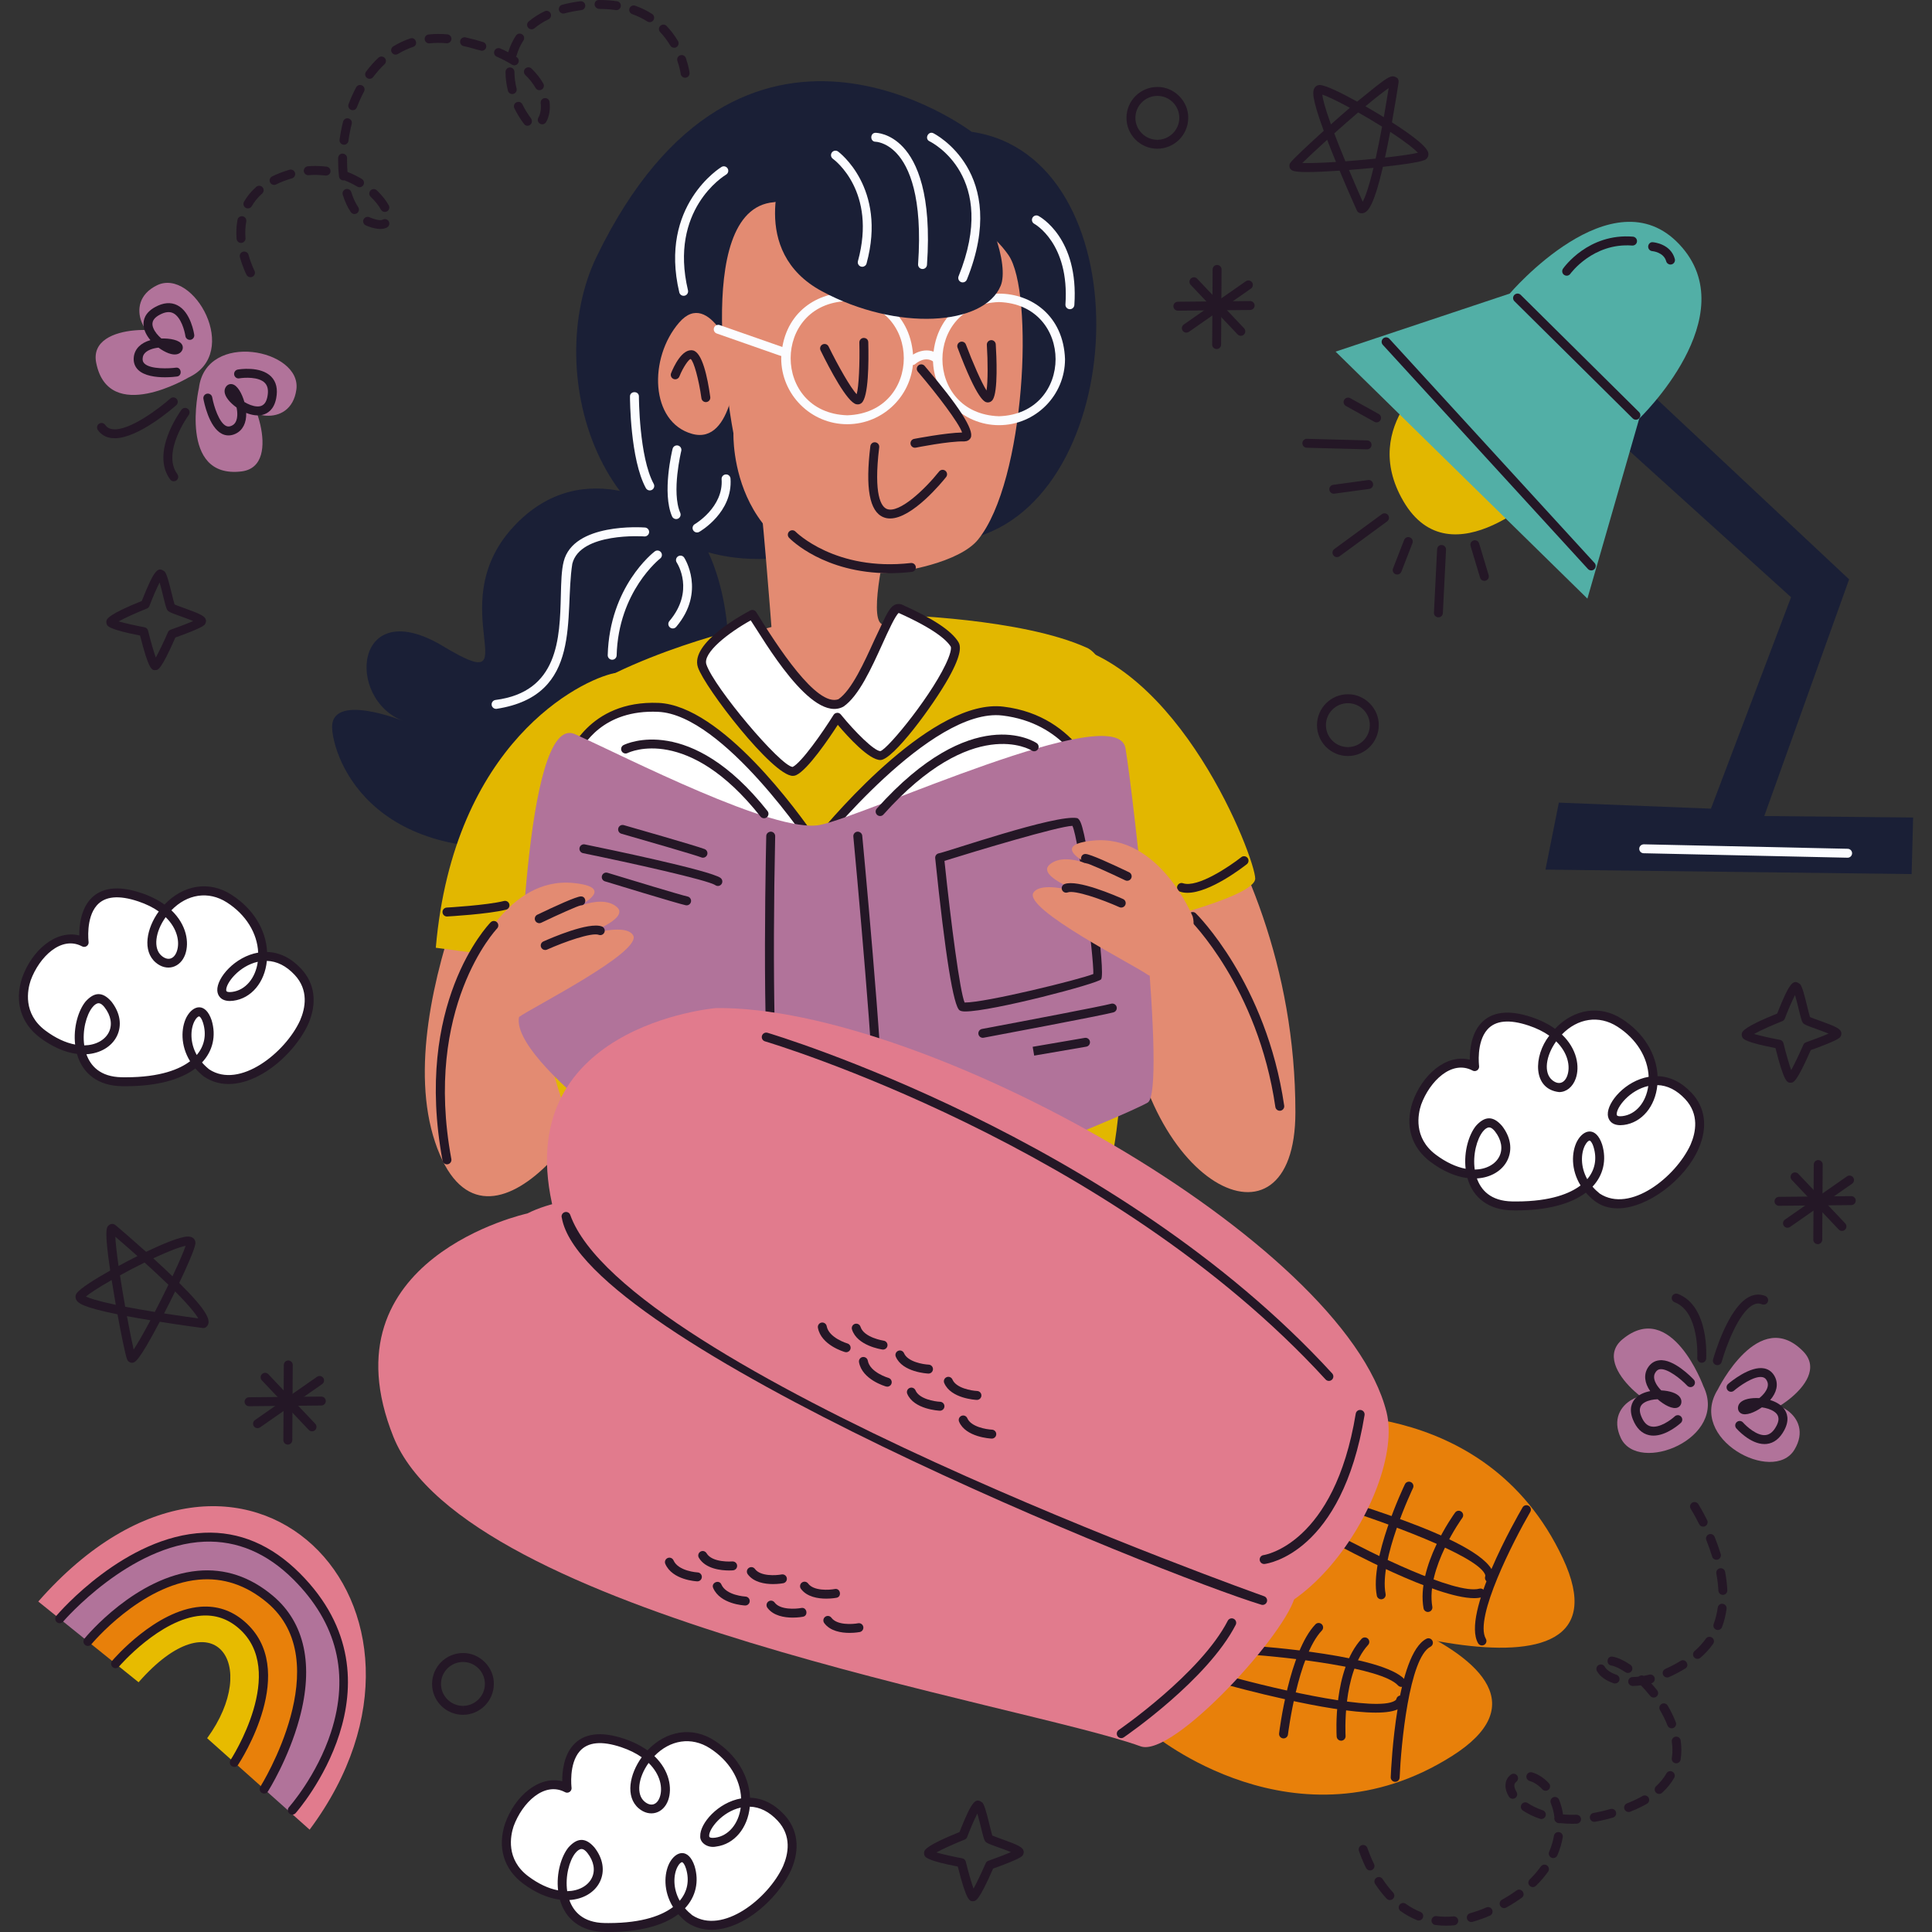 <?xml version="1.0" encoding="UTF-8"?>
<!-- Generator: Adobe Illustrator 26.2.1, SVG Export Plug-In . SVG Version: 6.00 Build 0)  -->
<svg xmlns="http://www.w3.org/2000/svg" xmlns:xlink="http://www.w3.org/1999/xlink" version="1.1" id="Layer_1" x="0px" y="0px" viewBox="0 0 512 512" style="enable-background:new 0 0 512 512;" xml:space="preserve">
<rect x="0" y="0" width="512" height="512" fill="#333333" stroke="none"/>
<g>
	<g>
		<g>
			<path style="fill:#FFFFFF;" d="M22.306,249.757c0,0-2.335-17.728,14.729-11.992s11.504,21.968,4.998,16.413     c-6.506-5.554,5.701-24.393,18.759-16.004c13.058,8.388,10.137,24.665,0.875,25.866c-9.262,1.201,5.607-18.952,17.275-6.506     c11.668,12.446-13.807,35.138-24.225,26.795s-2.265-21.809,0.234-13.602s-4.24,16.254-22.718,15.936     c-18.478-0.318-10.067-28.746-3.608-20.471c6.459,8.275-4.264,17.614-17.298,7.866C-1.709,264.311,13.16,244.158,22.306,249.757z     " />
		</g>
		<g>
			<path style="fill:#241726;" d="M33.278,287.858l-1.067-0.009c-6.057-0.104-10.319-3.208-11.821-8.554     c-3.186-0.404-6.547-1.874-9.772-4.288c-5.108-3.821-6.838-9.62-4.746-15.909c2.546-7.159,8.842-12.751,15.141-11.194     c-0.022-2.466,0.358-6.666,2.86-9.518c2.797-3.187,7.399-3.809,13.539-1.743c2.368,0.795,4.442,1.828,6.183,3.079     c4.931-5.222,11.916-6.447,17.836-2.545c5.644,3.626,9.07,9.201,9.35,15.104c3.312,0.095,6.346,1.588,9.023,4.445     c3.632,3.874,4.303,9.081,1.885,14.658c-4.622,9.996-18.242,20.37-27.713,13.87c-0.815-0.654-1.552-1.359-2.202-2.108     C47.696,286.233,41.338,287.858,33.278,287.858z M22.899,279.387c1.055,2.986,3.559,5.996,9.354,6.095l1.025,0.009     c9.294,0,14.369-2.18,17.094-4.251c-2.601-4.209-2.401-8.811-0.955-11.661c1.777-3.324,5.072-3.972,6.666,0.804     c1.25,4.11,0.322,8.127-2.544,11.184c0.562,0.652,1.203,1.267,1.916,1.837c8.045,5.27,20.148-4.42,24.062-12.962     c1.428-3.296,2.337-8.069-1.44-12.1c-2.225-2.374-4.698-3.615-7.355-3.696c-0.557,5.667-4.105,9.943-8.904,10.565     c-0.326,0.042-0.628,0.06-0.905,0.06c-2.371,0.002-3.275-1.449-3.329-2.804c-0.134-3.34,4.678-8.952,10.835-10.017     c-0.224-5.159-3.258-10.066-8.268-13.283c-4.925-3.167-10.575-2.228-14.728,2.064c4.032,3.837,4.781,8.556,3.656,11.707     c-1.255,3.511-4.907,4.625-7.817,2.136c-3.591-3.065-2.429-9.051,0.814-13.528c-1.521-1.07-3.339-1.962-5.42-2.663     c-5.152-1.729-8.847-1.396-11.001,1.054c-2.954,3.361-2.187,9.604-2.178,9.666c0.059,0.451-0.147,0.897-0.529,1.144     c-0.384,0.247-0.874,0.254-1.262,0.018c-5.446-2.83-11.267,2.779-13.57,9.079c-0.829,2.487-2.103,8.762,3.917,13.265     c2.631,1.967,5.325,3.234,7.877,3.712c-0.525-4.59,0.881-9.065,2.732-11.365c2.193-2.449,4.421-2.886,6.913,0.007     c2.295,2.94,2.816,6.254,1.431,9.095C29.619,277.365,26.56,279.172,22.899,279.387z M52.749,269.356     c-0.217,0-0.742,0.354-1.222,1.297c-1.059,2.085-1.233,5.623,0.616,8.931c2.036-2.39,2.634-5.362,1.675-8.51     C53.438,269.823,52.961,269.356,52.749,269.356z M26.129,265.868c-0.499,0-1.083,0.381-1.642,1.077     c-1.577,1.958-2.734,6.143-2.159,10.094c2.999-0.046,5.492-1.384,6.532-3.516c0.974-1.995,0.548-4.401-1.168-6.601     C27.316,266.441,26.74,265.868,26.129,265.868z M68.314,254.885c-4.962,1.102-8.437,5.658-8.365,7.489     c0.008,0.227,0.024,0.535,0.966,0.534c0.184,0,0.384-0.014,0.599-0.042C65.066,262.406,67.729,259.207,68.314,254.885z      M43.905,243.055c-2.798,3.897-3.334,8.318-1.104,10.223c1.681,1.438,3.319,0.913,4.051-1.133     C47.704,249.761,47.071,246.136,43.905,243.055z" />
		</g>
	</g>
	<g>
		<g>
			<path style="fill:#FFFFFF;" d="M390.802,282.669c0,0-2.335-17.728,14.729-11.992c17.064,5.736,11.504,21.967,4.998,16.413     c-6.505-5.554,5.701-24.393,18.759-16.004c13.058,8.388,10.137,24.665,0.875,25.866c-9.262,1.201,5.607-18.952,17.275-6.506     c11.668,12.446-13.807,35.138-24.225,26.795s-2.265-21.809,0.234-13.602c2.499,8.207-4.24,16.254-22.718,15.936     c-18.478-0.318-10.067-28.746-3.608-20.471c6.459,8.275-4.264,17.614-17.298,7.866     C366.787,297.223,381.656,277.07,390.802,282.669z" />
		</g>
		<g>
			<path style="fill:#241726;" d="M401.782,320.769l-1.075-0.009c-6.057-0.104-10.32-3.208-11.821-8.554     c-3.187-0.404-6.547-1.874-9.772-4.287c-5.108-3.818-6.838-9.617-4.746-15.906c2.544-7.161,8.842-12.753,15.141-11.196     c-0.022-2.466,0.358-6.666,2.86-9.518c2.797-3.19,7.397-3.807,13.539-1.74c2.368,0.795,4.442,1.828,6.183,3.079     c4.931-5.223,11.917-6.446,17.838-2.545c5.643,3.626,9.068,9.199,9.349,15.102c3.312,0.095,6.346,1.588,9.023,4.445     c3.632,3.874,4.301,9.079,1.886,14.658c-3.675,8.483-13.711,15.927-21.478,15.927c-2.431,0.001-4.53-0.691-6.236-2.057     c-0.815-0.652-1.551-1.359-2.2-2.108C416.194,319.144,409.839,320.769,401.782,320.769z M391.395,312.298     c1.055,2.986,3.559,5.996,9.354,6.095l1.033,0.009c9.289,0,14.363-2.18,17.086-4.248c-2.601-4.209-2.403-8.808-0.955-11.661     c1.776-3.323,5.072-3.972,6.665,0.802c1.252,4.11,0.324,8.129-2.541,11.184c0.56,0.652,1.202,1.267,1.915,1.837     c8.047,5.271,20.149-4.421,24.062-12.962c1.428-3.296,2.337-8.071-1.44-12.1c-2.225-2.374-4.698-3.615-7.355-3.696     c-0.557,5.667-4.104,9.943-8.904,10.567c-0.325,0.042-0.627,0.06-0.904,0.06c-2.371,0.002-3.275-1.447-3.329-2.804     c-0.135-3.34,4.677-8.952,10.834-10.017c-0.224-5.159-3.258-10.066-8.268-13.283c-4.927-3.164-10.575-2.228-14.729,2.062     c4.032,3.839,4.782,8.556,3.656,11.707c-0.784,2.198-2.465,3.562-4.386,3.564h-0.001c-7.073-0.793-6.834-9.555-2.616-14.954     c-1.521-1.07-3.338-1.962-5.419-2.663c-5.161-1.731-8.853-1.398-11.006,1.059c-2.96,3.377-2.181,9.594-2.173,9.657     c0.06,0.453-0.146,0.899-0.528,1.146c-0.383,0.25-0.875,0.254-1.263,0.018c-5.447-2.83-11.267,2.779-13.571,9.079     c-0.827,2.489-2.102,8.762,3.918,13.265c2.631,1.967,5.324,3.234,7.877,3.712c-0.525-4.59,0.879-9.065,2.732-11.365     c2.193-2.449,4.421-2.886,6.913,0.007c2.295,2.94,2.816,6.254,1.43,9.095C398.115,310.275,395.056,312.083,391.395,312.298z      M421.246,302.269c-0.217,0-0.742,0.351-1.222,1.297c-1.06,2.085-1.233,5.623,0.616,8.929c2.036-2.388,2.633-5.362,1.673-8.51     C421.933,302.734,421.457,302.269,421.246,302.269z M394.625,298.779c-0.499,0-1.083,0.381-1.642,1.077     c-1.577,1.958-2.734,6.143-2.159,10.094c2.999-0.046,5.492-1.384,6.532-3.516c0.974-1.997,0.548-4.403-1.168-6.601     C395.812,299.352,395.236,298.779,394.625,298.779z M436.81,287.796c-4.962,1.105-8.437,5.66-8.363,7.493     c0.009,0.224,0.022,0.534,0.965,0.532c0.184,0,0.384-0.014,0.599-0.042C433.561,295.319,436.225,292.118,436.81,287.796z      M412.4,275.969c-2.797,3.897-3.332,8.318-1.103,10.223c1.681,1.435,3.32,0.911,4.049-1.135     C416.199,282.674,415.567,279.05,412.4,275.969z" />
		</g>
	</g>
	<g>
		<g>
			<path style="fill:#FFFFFF;" d="M150.292,473.9c0,0-2.335-17.728,14.729-11.992c17.064,5.736,11.504,21.967,4.998,16.413     c-6.506-5.554,5.701-24.393,18.759-16.004s10.137,24.665,0.875,25.866c-9.262,1.201,5.607-18.952,17.275-6.506     s-13.807,35.138-24.225,26.795c-10.418-8.343-2.265-21.809,0.234-13.602c2.499,8.207-4.24,16.254-22.718,15.936     s-10.067-28.746-3.608-20.471c6.459,8.275-4.264,17.614-17.298,7.866C126.278,488.453,141.147,468.3,150.292,473.9z" />
		</g>
		<g>
			<path style="fill:#241726;" d="M161.267,512l-1.068-0.009c-6.057-0.104-10.32-3.208-11.822-8.554     c-3.186-0.404-6.547-1.874-9.772-4.288c-5.108-3.821-6.838-9.62-4.746-15.909c2.546-7.159,8.842-12.751,15.141-11.194     c-0.022-2.466,0.358-6.666,2.86-9.518c2.797-3.19,7.399-3.809,13.539-1.743c2.368,0.795,4.442,1.828,6.184,3.079     c4.929-5.222,11.915-6.447,17.835-2.545c5.644,3.626,9.07,9.201,9.35,15.104c3.312,0.095,6.346,1.588,9.023,4.445     c3.632,3.874,4.303,9.081,1.886,14.658c-4.622,9.996-18.243,20.37-27.714,13.87c-0.815-0.654-1.552-1.359-2.2-2.108     C175.683,510.375,169.326,512,161.267,512z M150.886,503.529c1.054,2.986,3.559,5.996,9.354,6.095l1.026,0.009     c9.293,0,14.368-2.18,17.092-4.25c-2.601-4.209-2.401-8.811-0.953-11.661c1.775-3.325,5.071-3.972,6.665,0.804     c1.25,4.11,0.322,8.129-2.542,11.184c0.561,0.652,1.202,1.267,1.915,1.837c8.045,5.27,20.149-4.42,24.063-12.962     c1.427-3.296,2.337-8.071-1.441-12.1c-2.225-2.374-4.698-3.615-7.355-3.696c-0.557,5.667-4.104,9.943-8.904,10.567     c-2.323,0.486-4.361-1.065-4.234-2.746c-0.134-3.34,4.678-8.952,10.835-10.015c-0.224-5.159-3.258-10.068-8.269-13.285     c-4.922-3.164-10.572-2.226-14.727,2.064c4.032,3.837,4.782,8.556,3.657,11.707c-1.255,3.518-4.908,4.623-7.817,2.138     c-3.591-3.065-2.429-9.051,0.814-13.53c-1.521-1.068-3.339-1.962-5.42-2.663c-5.152-1.729-8.847-1.394-11.001,1.054     c-2.954,3.361-2.187,9.603-2.178,9.666c0.059,0.451-0.147,0.897-0.529,1.144c-0.385,0.247-0.875,0.257-1.262,0.018     c-5.446-2.83-11.267,2.779-13.57,9.079c-0.829,2.487-2.103,8.762,3.917,13.265c2.631,1.967,5.325,3.234,7.877,3.712     c-0.525-4.59,0.881-9.065,2.732-11.365c2.193-2.449,4.421-2.886,6.913,0.007c2.295,2.94,2.816,6.254,1.431,9.095     C157.605,501.507,154.548,503.314,150.886,503.529z M180.736,493.498c-0.217,0-0.742,0.354-1.22,1.297     c-1.06,2.085-1.234,5.623,0.615,8.931c2.036-2.388,2.633-5.362,1.675-8.51C181.425,493.965,180.947,493.498,180.736,493.498z      M154.115,490.01c-0.499,0-1.083,0.381-1.642,1.077c-1.577,1.958-2.734,6.143-2.158,10.094c2.998-0.046,5.491-1.384,6.531-3.516     c0.974-1.995,0.548-4.401-1.168-6.601C155.302,490.583,154.727,490.01,154.115,490.01z M196.3,479.027     c-4.962,1.103-8.437,5.658-8.363,7.491c0.008,0.227,0.024,0.535,0.966,0.534c0.184,0,0.383-0.014,0.597-0.042     C193.052,486.55,195.716,483.349,196.3,479.027z M171.892,467.197c-2.798,3.899-3.334,8.321-1.104,10.225     c1.679,1.431,3.32,0.911,4.051-1.135C175.69,473.903,175.058,470.278,171.892,467.197z" />
		</g>
	</g>
	<g>
		<path style="fill:#241726;" d="M34.924,361.147c-0.456,0-0.995-0.349-1.191-0.763c-0.491-1.031-1.798-7.736-2.593-12.079    c-9.368-1.9-10.579-3.009-11.001-3.985c-0.211-0.49-0.171-1.031,0.113-1.486c0.855-1.366,5.189-4.006,8.953-6.123    c-1.575-10.653-0.965-11.36-0.517-11.882c0.555-0.54,1.258-0.686,1.97-0.116c1.274,1.07,4.517,3.853,8.063,7.038    c4.015-1.925,8.94-4.054,11.1-4.054c0.699,0,1.233,0.208,1.587,0.617c0.306,0.354,0.436,0.823,0.365,1.32    c-0.243,1.68-2.636,6.911-4.274,10.35c7.804,7.759,8.575,10.204,7.258,11.594c-0.26,0.275-0.641,0.404-1.01,0.361    c-0.054-0.007-5.244-0.68-11.413-1.655C36.613,361.147,35.717,361.147,34.924,361.147z M33.635,348.793    c0.762,4.114,1.38,7.1,1.782,8.845c0.87-1.306,2.302-3.71,4.45-7.752C37.61,349.515,35.524,349.149,33.635,348.793z     M43.489,348.07c3.837,0.599,7.207,1.07,9.057,1.32c-0.579-1.022-2.111-3.095-6.135-7.144    C45.465,344.185,44.475,346.156,43.489,348.07z M33.18,346.297c2.307,0.444,4.939,0.908,7.847,1.38    c1.218-2.346,2.45-4.803,3.606-7.19c-1.839-1.791-3.957-3.774-6.312-5.908c-2.153,1.061-4.385,2.224-6.531,3.402    C32.207,340.688,32.692,343.558,33.18,346.297z M22.767,343.593c0.827,0.402,2.879,1.142,7.921,2.203    c-0.384-2.18-0.76-4.422-1.101-6.58C25.863,341.344,23.698,342.819,22.767,343.593z M40.621,333.469    c1.857,1.694,3.562,3.289,5.091,4.766c1.965-4.163,3.039-6.763,3.483-8.08C47.758,330.43,44.999,331.41,40.621,333.469z     M30.563,327.742c0.055,1.297,0.262,3.617,0.855,7.745c1.656-0.897,3.349-1.782,5.011-2.612    C33.994,330.701,31.879,328.87,30.563,327.742z" />
	</g>
	<g>
		<path style="fill:#241726;" d="M360.797,56.516c-0.081,0-0.284-0.021-0.364-0.037c-0.37-0.076-0.681-0.326-0.837-0.67    c-0.023-0.051-2.176-4.819-4.588-10.581c-3.506,0.238-6.458,0.365-8.577,0.365c-3.474,0-4.2-0.303-4.594-1.026    c-0.207-0.379-0.177-0.987,0.058-1.35c0.618-0.959,5.638-5.596,8.915-8.554c-3.302-8.961-2.997-10.574-2.393-11.446    c0.304-0.437,0.784-0.689,1.316-0.689c1.62,0.009,6.146,2.309,9.925,4.398c8.551-6.945,8.972-7.331,10.66-6.231    c0.155,0.178,0.401,0.569,0.313,1.165c-0.242,1.643-0.904,5.864-1.751,10.558c9.837,6.308,9.716,7.872,9.657,8.633    c-0.046,0.599-0.421,1.107-1.001,1.361c-1.557,0.675-7.263,1.387-11.05,1.801C363.838,55.55,362.224,56.516,360.797,56.516z     M357.498,45.048c1.507,3.578,2.876,6.694,3.635,8.402c0.565-1.031,1.525-3.423,2.858-8.975    C361.844,44.687,359.644,44.881,357.498,45.048z M345.119,43.205c1.653,0.055,4.977-0.03,8.931-0.284    c-0.869-2.115-1.654-4.082-2.344-5.878C348.608,39.852,346.391,41.946,345.119,43.205z M353.592,35.345    c0.833,2.2,1.821,4.683,2.946,7.403c2.637-0.196,5.376-0.439,8.014-0.71c0.557-2.508,1.131-5.351,1.71-8.476    c-2.035-1.274-4.196-2.561-6.328-3.767C357.852,31.57,355.663,33.491,353.592,35.345z M368.415,34.938    c-0.466,2.471-0.928,4.757-1.38,6.832c4.598-0.515,7.38-0.971,8.725-1.285C374.92,39.579,372.786,37.79,368.415,34.938z     M350.422,25.066c0.091,0.915,0.539,3.049,2.286,7.895c1.651-1.472,3.361-2.97,5.019-4.394    C353.961,26.518,351.571,25.452,350.422,25.066z M361.861,28.168c1.635,0.936,3.276,1.914,4.857,2.891    c0.573-3.227,1.02-5.993,1.289-7.706C366.955,24.077,365.088,25.473,361.861,28.168z" />
	</g>
	<g>
		<g>
			<g>
				<path style="fill:#B1739A;" d="M49.97,100.04c0,0-21.196,12.647-24.477-3.895C23.174,84.45,48.857,87.09,44.186,89.62      c-4.671,2.531-12.257-9.324-2.555-14.026C51.334,70.892,63.986,93.528,49.97,100.04z" />
			</g>
			<g>
				<path style="fill:#241726;" d="M43.706,99.983c-2.384,0-5.48-0.354-7.12-1.985c-0.91-0.904-1.295-2.106-1.116-3.474      c0.274-2.101,1.855-3.663,4.391-4.387c-0.993-1.176-1.713-2.536-1.819-3.934c-0.105-1.368,0.337-3.314,3.034-4.808      c2.181-1.207,4.164-1.382,5.893-0.515c3.617,1.805,4.47,7.595,4.505,7.842c0.091,0.645-0.359,1.243-1.005,1.336      c-0.655,0.076-1.247-0.361-1.338-1.005c-0.191-1.334-1.142-5.022-3.222-6.058c-1.003-0.497-2.21-0.344-3.685,0.472      c-2.18,1.207-1.958,2.549-1.603,3.458c0.407,1.033,1.233,1.999,2.144,2.781c2.264-0.065,4.819,0.37,5.496,1.662      c0.34,0.652,0.207,1.401-0.349,1.96c-0.492,0.497-1.457,0.943-3.266,0.277c-0.816-0.303-1.743-0.814-2.64-1.475      c-0.727,0.079-1.46,0.233-2.121,0.492c-1.876,0.735-2.02,1.844-2.069,2.207c-0.083,0.645,0.052,1.105,0.44,1.491      c1.62,1.616,6.674,1.341,8.313,1.119c1.524-0.247,1.841,2.165,0.319,2.344C46.58,99.823,45.303,99.983,43.706,99.983z" />
			</g>
		</g>
		<g>
			<g>
				<path style="fill:#B1739A;" d="M52.713,102.849c0,0-5.508,24.06,11.241,22.089c11.841-1.393,1.423-25.017,0.453-19.794      c-0.97,5.223,12.644,8.792,14.131-1.887C80.026,92.578,54.595,87.509,52.713,102.849z" />
			</g>
			<g>
				<path style="fill:#241726;" d="M60.553,115.392c-0.611,0-1.209-0.146-1.777-0.439c-3.432-1.766-4.731-8.489-4.868-9.25      c-0.116-0.645,0.312-1.26,0.955-1.375c0.649-0.111,1.259,0.314,1.375,0.955c0.439,2.432,1.811,6.638,3.622,7.567      c0.484,0.247,0.966,0.238,1.551-0.042c0.333-0.157,1.343-0.636,1.465-2.649c0.044-0.707-0.035-1.452-0.184-2.168      c-0.907-0.649-1.679-1.375-2.217-2.059c-1.19-1.514-1.06-2.57-0.741-3.19c0.359-0.703,1.029-1.068,1.755-0.936      c1.441,0.247,2.65,2.536,3.277,4.731c1.025,0.615,2.197,1.103,3.303,1.17c0.972,0.053,2.321-0.146,2.797-2.589      c0.322-1.657,0.098-2.852-0.686-3.652c-1.625-1.662-5.427-1.426-6.755-1.202c-0.64,0.132-1.255-0.319-1.367-0.962      c-0.112-0.645,0.318-1.257,0.96-1.368c0.245-0.046,6.015-1.012,8.849,1.87c1.353,1.38,1.798,3.321,1.322,5.767      c-0.589,3.026-2.307,4.045-3.643,4.368c-1.361,0.326-2.875,0.058-4.3-0.522c0.091,2.637-0.907,4.62-2.822,5.531      C61.799,115.244,61.169,115.392,60.553,115.392z" />
			</g>
		</g>
		<g>
			<path style="fill:#241726;" d="M30.384,116.141c-0.269,0-0.534-0.016-0.792-0.046c-1.56-0.183-2.792-0.901-3.661-2.138     c-0.376-0.534-0.247-1.271,0.288-1.648c0.534-0.377,1.272-0.245,1.649,0.289c0.477,0.677,1.112,1.042,1.998,1.146     c4.444,0.532,12.519-5.695,15.272-8.131c0.49-0.435,1.237-0.391,1.671,0.102c0.432,0.488,0.387,1.237-0.102,1.669     C45.659,108.313,36.634,116.141,30.384,116.141z" />
		</g>
		<g>
			<path style="fill:#241726;" d="M46.049,127.545c-0.364,0-0.723-0.166-0.956-0.483c-5.259-7.172,2.674-18.028,3.015-18.486     c0.392-0.522,1.133-0.631,1.654-0.245c0.526,0.388,0.636,1.13,0.247,1.655c-0.073,0.097-7.236,9.911-3.007,15.675     c0.386,0.527,0.273,1.269-0.254,1.655C46.536,127.471,46.291,127.545,46.049,127.545z" />
		</g>
	</g>
	<g>
		<g>
			<g>
				<path style="fill:#B1739A;" d="M455.242,368.215c0,0,10.901-22.145,22.655-10.051c8.31,8.55-14.675,20.311-12.133,15.646      s15.357,1.152,9.776,10.377S447.027,381.306,455.242,368.215z" />
			</g>
			<g>
				<path style="fill:#241726;" d="M467.599,382.691c-3.799,0-7.303-3.982-7.457-4.16c-0.429-0.495-0.376-1.239,0.117-1.669      c0.49-0.428,1.239-0.377,1.669,0.116c0.886,1.015,3.714,3.608,5.999,3.328c1.114-0.127,2.042-0.913,2.835-2.401      c1.173-2.198,0.254-3.206-0.539-3.774c-0.903-0.645-2.121-1.005-3.309-1.167c-1.871,1.306-4.245,2.318-5.517,1.599      c-0.639-0.361-0.935-1.063-0.773-1.833c0.143-0.684,0.71-1.586,2.59-2.011c0.848-0.192,1.906-0.268,3.017-0.201      c0.567-0.46,1.098-0.989,1.51-1.565c1.173-1.639,0.691-2.649,0.533-2.979c-0.28-0.587-0.644-0.899-1.179-1.012      c-2.263-0.481-6.327,2.508-7.582,3.587c-0.496,0.423-1.243,0.374-1.669-0.125c-0.426-0.495-0.371-1.243,0.125-1.669      c0.585-0.504,5.849-4.891,9.613-4.109c1.256,0.263,2.234,1.063,2.828,2.307c0.913,1.914,0.437,4.084-1.297,6.072      c1.473,0.446,2.816,1.195,3.666,2.309c0.833,1.093,1.522,2.965,0.07,5.686c-1.172,2.198-2.74,3.423-4.661,3.64      C467.992,382.68,467.794,382.691,467.599,382.691z" />
			</g>
		</g>
		<g>
			<g>
				<path style="fill:#B1739A;" d="M451.412,367.351c0,0-8.471-23.184-21.451-12.415c-9.176,7.612,12.42,21.763,10.391,16.853      c-2.029-4.91-15.392-0.496-10.829,9.273C434.087,390.831,458.181,381.245,451.412,367.351z" />
			</g>
			<g>
				<path style="fill:#241726;" d="M438.187,380.456c-0.398,0-0.795-0.039-1.19-0.127c-1.886-0.421-3.314-1.807-4.246-4.119      c-1.151-2.859-0.267-4.648,0.678-5.647c0.964-1.017,2.38-1.616,3.892-1.902c-1.512-2.163-1.753-4.371-0.641-6.176      c0.725-1.174,1.782-1.863,3.059-1.99c3.786-0.453,8.589,4.549,9.118,5.113c0.447,0.476,0.423,1.225-0.053,1.671      c-0.477,0.451-1.224,0.428-1.673-0.053c-1.692-1.801-5.136-4.553-7.156-4.378c-0.544,0.055-0.938,0.328-1.279,0.881      c-0.193,0.312-0.78,1.264,0.21,3.019c0.349,0.617,0.821,1.2,1.335,1.72c1.113,0.051,2.154,0.238,2.977,0.52      c1.825,0.624,2.292,1.581,2.362,2.277c0.079,0.784-0.291,1.449-0.965,1.74c-1.343,0.573-3.603-0.686-5.325-2.189      c-1.193,0.042-2.438,0.27-3.403,0.816c-0.849,0.478-1.871,1.384-0.94,3.696c0.631,1.567,1.47,2.448,2.566,2.69      c2.301,0.513,5.331-1.754,6.316-2.667c0.478-0.444,1.226-0.416,1.672,0.06c0.445,0.481,0.417,1.23-0.061,1.673      C445.275,377.237,441.764,380.456,438.187,380.456z" />
			</g>
		</g>
		<g>
			<path style="fill:#241726;" d="M455.125,361.778c-0.105,0-0.211-0.014-0.318-0.044c-0.63-0.173-0.998-0.825-0.824-1.456     c0.156-0.562,3.88-13.787,9.619-16.623c1.41-0.696,2.836-0.763,4.235-0.199c0.607,0.245,0.9,0.934,0.656,1.539     c-0.244,0.608-0.935,0.901-1.539,0.656c-0.773-0.31-1.504-0.273-2.303,0.125c-3.979,1.965-7.403,11.591-8.387,15.134     C456.119,361.436,455.642,361.778,455.125,361.778z" />
		</g>
		<g>
			<path style="fill:#241726;" d="M450.979,361.147c-0.024,0-0.05,0-0.075-0.002c-0.652-0.042-1.148-0.603-1.107-1.255     c0.008-0.122,0.677-12.252-6.007-14.785c-0.611-0.233-0.919-0.915-0.686-1.528c0.231-0.608,0.919-0.908,1.525-0.686     c8.315,3.155,7.566,16.579,7.53,17.148C452.12,360.664,451.599,361.147,450.979,361.147z" />
		</g>
	</g>
	<g>
		<g>
			<g>
				<path style="fill:#E7BB00;" d="M62.123,429.253c-11.807-8.135-24.999,4.102-31.5,11.649l6.106,4.915      c19.931-22.762,32.477-4.81,18.166,14.83l7.194,6.419C67.377,458.326,76.5,439.158,62.123,429.253z" />
			</g>
			<g>
				<path style="fill:#E17B8D;" d="M73.48,414.35c32.135,24.951,11.827,55.965,3.655,66.141l4.918,4.389      c43.809-58.865-17.726-122.085-71.908-60.459l5.674,4.567C24.769,418.235,48.503,394.957,73.48,414.35z" />
			</g>
			<g>
				<path style="fill:#B1739A;" d="M73.48,414.35c-24.977-19.394-48.711,3.884-57.661,14.637l7.474,6.015      c9.41-11.21,30.552-30.527,50.86-8.58c13.308,14.383,2.142,37.299-4.154,47.701l7.137,6.368      C85.307,470.315,105.614,439.302,73.48,414.35z" />
			</g>
			<g>
				<path style="fill:#E8800A;" d="M74.153,426.422c-20.307-21.947-41.45-2.63-50.86,8.58l7.33,5.899      c6.501-7.547,19.694-19.784,31.5-11.649c14.376,9.906,5.253,29.074-0.034,37.813l7.909,7.057      C76.294,463.722,87.461,440.805,74.153,426.422z" />
			</g>
		</g>
		<g>
			<path style="fill:#241726;" d="M77.462,480.89c-0.282,0-0.565-0.099-0.79-0.303c-0.487-0.437-0.526-1.186-0.09-1.671     c0.074-0.083,7.387-8.311,11.131-19.852c4.964-15.306,1.616-28.926-9.951-40.483c-7-6.994-14.917-10.352-23.566-10.02     c-19.877,0.797-37.301,20.989-37.474,21.192c-0.424,0.499-1.171,0.557-1.669,0.134c-0.497-0.425-0.557-1.172-0.134-1.669     c0.736-0.864,18.254-21.176,39.173-22.022c9.322-0.411,17.853,3.224,25.344,10.711c29.215,29.187-0.787,63.249-1.093,63.589     C78.108,480.758,77.785,480.89,77.462,480.89z" />
		</g>
		<g>
			<path style="fill:#241726;" d="M69.997,475.306c-0.216,0-0.436-0.06-0.632-0.183c-0.551-0.351-0.717-1.082-0.366-1.634     c0.208-0.328,20.564-33.015,1.792-48.785c-5.517-4.637-11.637-6.684-18.161-6.074c-15.362,1.421-28.294,16.967-28.422,17.125     c-0.415,0.504-1.161,0.58-1.665,0.164c-0.506-0.416-0.579-1.16-0.165-1.666c0.551-0.67,13.671-16.459,30.025-17.977     c7.189-0.673,13.89,1.558,19.912,6.617c8.472,7.119,10.902,18.396,7.026,32.615c-2.876,10.553-8.121,18.9-8.343,19.249     C70.773,475.111,70.389,475.306,69.997,475.306z" />
		</g>
		<g>
			<path style="fill:#241726;" d="M62.088,468.249c-0.223,0-0.45-0.062-0.651-0.196c-0.545-0.358-0.696-1.093-0.336-1.639     c0.155-0.233,15.316-23.596,2.091-34.963c-2.872-2.466-6.185-3.576-9.881-3.284c-10.902,0.851-21.679,13.376-21.786,13.503     c-0.426,0.499-1.173,0.557-1.668,0.134c-0.498-0.423-0.558-1.17-0.135-1.669c0.465-0.545,11.511-13.394,23.4-14.328     c4.344-0.328,8.246,0.957,11.612,3.851c14.805,12.721-0.978,37.032-1.656,38.06C62.85,468.062,62.473,468.249,62.088,468.249z" />
		</g>
	</g>
	<g>
		<path style="fill:#241726;" d="M122.687,454.438h-0.035c-4.512-0.018-8.166-3.705-8.147-8.219    c0.018-4.493,3.689-8.147,8.182-8.147c4.437-0.075,8.284,3.798,8.184,8.217C130.85,450.782,127.178,454.438,122.687,454.438z     M122.712,440.439c-3.22,0-5.827,2.598-5.841,5.79c-0.014,3.208,2.584,5.829,5.79,5.843l0.025,1.183v-1.183    c3.192,0,5.801-2.598,5.818-5.792c0.007-1.553-0.592-3.016-1.687-4.119C125.724,441.056,124.266,440.446,122.712,440.439z" />
	</g>
	<g>
		<path style="fill:#241726;" d="M306.708,39.411h-0.035c-4.512-0.018-8.166-3.705-8.147-8.219c0.018-4.493,3.689-8.147,8.182-8.147    c4.437-0.075,8.284,3.798,8.184,8.217C314.872,35.754,311.199,39.411,306.708,39.411z M306.734,25.411    c-3.22,0-5.827,2.598-5.841,5.79c-0.014,3.208,2.584,5.829,5.79,5.843l0.025,1.183v-1.183c3.192,0,5.801-2.598,5.818-5.792    c0.007-1.553-0.592-3.016-1.687-4.119C309.745,26.028,308.287,25.418,306.734,25.411z" />
	</g>
	<g>
		<path style="fill:#241726;" d="M41.129,177.599c-0.876,0-1.705,0-4.01-9.183c-7.783-1.498-8.465-2.413-8.693-2.72    c-0.22-0.296-0.314-0.837-0.215-1.19c0.142-0.499,0.468-1.655,9.361-5.24c3.459-8.735,4.357-9.115,6.106-7.757    c0.572,0.767,1.09,2.76,1.874,5.949c0.245,1.001,0.542,2.205,0.713,2.737c0.467,0.208,1.498,0.578,2.354,0.885    c4.569,1.639,5.748,2.196,5.962,3.287c0.08,0.409-0.128,1.008-0.438,1.285c-0.929,0.832-5.348,2.473-7.667,3.301    c-3.764,8.563-4.568,8.607-5.279,8.644C41.178,177.599,41.151,177.599,41.129,177.599z M31.435,164.677    c1.556,0.448,4.391,1.093,6.866,1.556c0.456,0.083,0.821,0.428,0.931,0.878c0.632,2.563,1.46,5.482,2.055,7.149    c0.862-1.551,2.168-4.299,3.227-6.726c0.132-0.3,0.383-0.534,0.692-0.643c2.114-0.744,4.501-1.657,5.987-2.309    c-1.04-0.437-2.456-0.945-3.373-1.274c-2.614-0.938-3.106-1.142-3.443-1.592c-0.292-0.393-0.474-1.049-1.123-3.691    c-0.244-0.992-0.618-2.515-0.952-3.654c-0.775,1.479-1.859,3.994-2.702,6.22c-0.118,0.312-0.361,0.557-0.668,0.682    C36.185,162.368,33.068,163.764,31.435,164.677z" />
	</g>
	<g>
		<path style="fill:#241726;" d="M474.526,286.933c-0.876,0-1.705,0-4.01-9.183c-7.781-1.495-8.44-2.378-8.693-2.718    c-0.22-0.294-0.314-0.837-0.215-1.19c0.142-0.499,0.468-1.655,9.361-5.24c3.46-8.74,4.353-9.113,6.108-7.757    c0.571,0.767,1.089,2.76,1.873,5.949c0.245,1.001,0.542,2.205,0.713,2.737c0.467,0.208,1.498,0.578,2.354,0.885    c4.569,1.639,5.748,2.196,5.962,3.287c0.08,0.409-0.128,1.008-0.438,1.285c-0.929,0.832-5.348,2.473-7.667,3.301    c-3.765,8.566-4.571,8.607-5.283,8.642C474.572,286.933,474.546,286.933,474.526,286.933z M464.835,274.013    c1.554,0.448,4.389,1.091,6.863,1.553c0.456,0.086,0.821,0.428,0.931,0.878c0.632,2.563,1.46,5.485,2.055,7.151    c0.862-1.551,2.168-4.299,3.227-6.726c0.132-0.3,0.383-0.534,0.692-0.643c2.114-0.744,4.501-1.657,5.987-2.309    c-1.04-0.437-2.456-0.945-3.373-1.274c-2.614-0.938-3.106-1.142-3.443-1.592c-0.292-0.393-0.474-1.049-1.123-3.691    c-0.244-0.994-0.618-2.515-0.952-3.656c-0.775,1.482-1.859,3.996-2.702,6.222c-0.118,0.312-0.361,0.557-0.668,0.682    C469.583,271.704,466.468,273.1,464.835,274.013z" />
	</g>
	<g>
		<path style="fill:#241726;" d="M257.836,503.841c-0.876,0-1.703,0-4.009-9.183c-7.783-1.498-8.465-2.413-8.694-2.72    c-0.22-0.294-0.314-0.834-0.215-1.19c0.141-0.497,0.466-1.653,9.361-5.237c3.46-8.74,4.353-9.113,6.108-7.757    c0.571,0.767,1.089,2.76,1.873,5.949c0.245,1.001,0.542,2.205,0.713,2.737c0.467,0.208,1.497,0.578,2.351,0.883    c4.572,1.639,5.752,2.196,5.966,3.289c0.081,0.409-0.127,1.005-0.438,1.285c-0.929,0.832-5.348,2.473-7.667,3.298    c-3.765,8.568-4.571,8.61-5.283,8.644C257.882,503.841,257.855,503.841,257.836,503.841z M248.144,490.919    c1.557,0.451,4.391,1.093,6.865,1.556c0.456,0.086,0.821,0.428,0.931,0.878c0.632,2.563,1.46,5.482,2.055,7.149    c0.861-1.551,2.167-4.297,3.225-6.726c0.132-0.3,0.383-0.534,0.692-0.643c2.114-0.744,4.502-1.657,5.989-2.307    c-1.041-0.439-2.458-0.948-3.377-1.276c-2.612-0.936-3.104-1.139-3.44-1.59c-0.292-0.393-0.474-1.049-1.123-3.691    c-0.244-0.994-0.618-2.515-0.952-3.656c-0.775,1.482-1.859,3.996-2.702,6.222c-0.118,0.312-0.361,0.557-0.668,0.682    C252.894,488.609,249.778,490.006,248.144,490.919z" />
	</g>
	<g>
		<g>
			<path style="fill:#241726;" d="M322.423,92.502h-0.007c-0.654-0.005-1.181-0.536-1.176-1.19l0.118-19.917     c0.004-0.654,0.538-1.18,1.19-1.176c0.654,0.005,1.181,0.536,1.176,1.19l-0.118,19.917     C323.602,91.977,323.072,92.502,322.423,92.502z" />
		</g>
		<g>
			<path style="fill:#241726;" d="M314.393,88.154c-0.372,0-0.74-0.176-0.971-0.506c-0.374-0.536-0.243-1.274,0.294-1.648     l16.447-11.466c0.529-0.37,1.271-0.245,1.648,0.294c0.374,0.536,0.243,1.274-0.294,1.648l-16.447,11.466     C314.865,88.085,314.629,88.154,314.393,88.154z" />
		</g>
		<g>
			<path style="fill:#241726;" d="M328.835,88.991c-0.314,0-0.626-0.125-0.86-0.37l-12.435-13.14     c-0.448-0.474-0.428-1.225,0.046-1.673c0.476-0.451,1.223-0.425,1.673,0.046l12.435,13.14c0.448,0.474,0.428,1.225-0.046,1.673     C329.419,88.885,329.126,88.991,328.835,88.991z" />
		</g>
		<g>
			<path style="fill:#241726;" d="M312.145,82.332c-0.65,0-1.176-0.522-1.183-1.172c-0.007-0.654,0.518-1.188,1.172-1.195     l19.156-0.183c0.656-0.004,1.188,0.52,1.195,1.172c0.007,0.654-0.518,1.188-1.172,1.195l-19.156,0.183H312.145z" />
		</g>
	</g>
	<g>
		<g>
			<path style="fill:#241726;" d="M76.277,382.828H76.27c-0.654-0.005-1.181-0.536-1.176-1.19l0.118-19.917     c0.004-0.654,0.538-1.18,1.19-1.176c0.654,0.005,1.181,0.536,1.176,1.19l-0.118,19.917     C77.456,382.303,76.927,382.828,76.277,382.828z" />
		</g>
		<g>
			<path style="fill:#241726;" d="M68.248,378.48c-0.372,0-0.74-0.176-0.971-0.506c-0.374-0.536-0.243-1.274,0.294-1.648     l16.447-11.466c0.529-0.37,1.271-0.245,1.648,0.294c0.374,0.536,0.243,1.274-0.294,1.648l-16.447,11.466     C68.719,378.411,68.483,378.48,68.248,378.48z" />
		</g>
		<g>
			<path style="fill:#241726;" d="M82.689,379.317c-0.314,0-0.626-0.125-0.86-0.37l-12.435-13.14     c-0.448-0.474-0.428-1.225,0.046-1.673c0.476-0.451,1.223-0.425,1.673,0.046l12.435,13.14c0.448,0.474,0.428,1.225-0.046,1.673     C83.274,379.21,82.98,379.317,82.689,379.317z" />
		</g>
		<g>
			<path style="fill:#241726;" d="M65.999,372.658c-0.649,0-1.176-0.522-1.183-1.172c-0.007-0.654,0.518-1.188,1.172-1.195     l19.156-0.183c0.656-0.004,1.188,0.52,1.195,1.172c0.007,0.654-0.518,1.188-1.172,1.195l-19.156,0.183H65.999z" />
		</g>
	</g>
	<g>
		<g>
			<path style="fill:#241726;" d="M481.729,329.715h-0.007c-0.654-0.005-1.181-0.536-1.176-1.19l0.118-19.917     c0.004-0.654,0.538-1.18,1.19-1.176c0.654,0.005,1.181,0.536,1.176,1.19l-0.118,19.917     C482.908,329.19,482.378,329.715,481.729,329.715z" />
		</g>
		<g>
			<path style="fill:#241726;" d="M473.699,325.368c-0.372,0-0.74-0.176-0.971-0.506c-0.374-0.536-0.243-1.274,0.294-1.648     l16.447-11.466c0.529-0.37,1.271-0.245,1.648,0.294c0.374,0.536,0.243,1.274-0.294,1.648l-16.447,11.466     C474.171,325.298,473.935,325.368,473.699,325.368z" />
		</g>
		<g>
			<path style="fill:#241726;" d="M488.14,326.204c-0.314,0-0.626-0.125-0.86-0.37l-12.435-13.14     c-0.448-0.474-0.428-1.225,0.046-1.673c0.476-0.451,1.223-0.425,1.673,0.046L489,324.207c0.448,0.474,0.428,1.225-0.046,1.673     C488.725,326.098,488.432,326.204,488.14,326.204z" />
		</g>
		<g>
			<path style="fill:#241726;" d="M471.45,319.545c-0.65,0-1.176-0.522-1.183-1.172c-0.007-0.654,0.518-1.188,1.172-1.195     l19.156-0.183c0.656-0.004,1.188,0.52,1.195,1.172c0.007,0.654-0.518,1.188-1.172,1.195l-19.156,0.183H471.45z" />
		</g>
	</g>
	<g>
		<g>
			<path style="fill:#E2B700;" d="M381.018,98.322c0,0-20.971,14.063-9.138,34.443c12.652,21.79,37.957-3.515,37.957-3.515     L381.018,98.322z" />
		</g>
		<g>
			<polygon style="fill:#1A1F36;" points="467.55,216.256 490.035,153.536 433.232,100.283 424.948,113.301 474.651,158.27      453.418,214.303 413.114,212.706 409.564,230.457 506.602,231.64 506.997,216.65    " />
		</g>
		<g>
			<path style="fill:#52AFA6;" d="M400.097,77.799c0,0,27.218-31.952,44.969-13.017s-10.651,46.152-10.651,46.152l-13.738,47.704     l-66.733-65.455L400.097,77.799z" />
		</g>
		<g>
			<path style="fill:#241726;" d="M421.694,151.169c-0.32,0-0.639-0.129-0.873-0.384l-54.364-59.398     c-0.441-0.483-0.409-1.232,0.074-1.673c0.482-0.441,1.23-0.409,1.671,0.074l54.364,59.398c0.441,0.483,0.409,1.232-0.074,1.673     C422.266,151.067,421.979,151.169,421.694,151.169z" />
		</g>
		<g>
			<path style="fill:#241726;" d="M433.528,111.23c-0.302,0-0.602-0.113-0.833-0.342l-31.36-31.064     c-0.463-0.46-0.467-1.209-0.008-1.673c0.462-0.462,1.21-0.472,1.675-0.009l31.36,31.064c0.463,0.46,0.467,1.209,0.008,1.673     C434.137,111.112,433.833,111.23,433.528,111.23z" />
		</g>
		<g>
			<path style="fill:#241726;" d="M415.184,73.065c-0.235,0-0.471-0.072-0.678-0.217c-0.534-0.374-0.664-1.109-0.29-1.646     c0.269-0.384,6.729-9.439,18.518-8.487c0.651,0.051,1.137,0.619,1.086,1.271c-0.052,0.652-0.615,1.126-1.274,1.086     c-10.377-0.786-16.335,7.405-16.393,7.489C415.923,72.89,415.556,73.065,415.184,73.065z" />
		</g>
		<g>
			<path style="fill:#241726;" d="M442.698,70.107c-0.52,0-0.997-0.347-1.141-0.871c-0.66-2.422-3.652-2.681-3.683-2.683     c-0.651-0.049-1.138-0.617-1.089-1.269c0.049-0.652,0.604-1.197,1.271-1.089c0.191,0.014,4.69,0.404,5.784,4.417     c0.172,0.631-0.2,1.283-0.831,1.454C442.906,70.093,442.802,70.107,442.698,70.107z" />
		</g>
		<g>
			<path style="fill:#FBFCFF;" d="M489.641,227.302c-0.008,0-0.017,0-0.025,0l-54.042-1.183c-0.654-0.014-1.172-0.557-1.158-1.209     c0.015-0.652,0.541-1.137,1.209-1.158l54.042,1.183c0.654,0.014,1.172,0.557,1.158,1.209     C490.81,226.788,490.283,227.302,489.641,227.302z" />
		</g>
		<g>
			<path style="fill:#241726;" d="M354.309,147.64c-0.364,0-0.723-0.166-0.956-0.483c-0.386-0.527-0.273-1.269,0.254-1.655     l12.602-9.241c0.527-0.388,1.268-0.273,1.655,0.254c0.386,0.527,0.273,1.269-0.254,1.655l-12.602,9.241     C354.796,147.566,354.551,147.64,354.309,147.64z" />
		</g>
		<g>
			<path style="fill:#241726;" d="M370.271,152.26c-0.143,0-0.288-0.025-0.429-0.081c-0.609-0.236-0.911-0.922-0.674-1.532     l2.94-7.56c0.236-0.608,0.926-0.913,1.531-0.673c0.609,0.236,0.911,0.922,0.674,1.532l-2.94,7.56     C371.192,151.974,370.744,152.26,370.271,152.26z" />
		</g>
		<g>
			<path style="fill:#241726;" d="M381.193,163.602c-0.02,0-0.04,0-0.06-0.002c-0.653-0.032-1.156-0.587-1.123-1.241l0.84-16.801     c0.034-0.652,0.603-1.223,1.241-1.121c0.653,0.032,1.156,0.587,1.123,1.241l-0.84,16.801     C382.341,163.109,381.819,163.602,381.193,163.602z" />
		</g>
		<g>
			<path style="fill:#241726;" d="M393.373,153.94c-0.51,0-0.98-0.331-1.134-0.844l-2.521-8.402     c-0.187-0.626,0.168-1.285,0.794-1.472c0.629-0.194,1.285,0.166,1.473,0.793l2.521,8.402c0.187,0.626-0.168,1.285-0.794,1.472     C393.6,153.924,393.485,153.94,393.373,153.94z" />
		</g>
		<g>
			<path style="fill:#241726;" d="M353.467,130.837c-0.582,0-1.091-0.43-1.172-1.024c-0.088-0.647,0.365-1.243,1.014-1.331     l9.241-1.26c0.648-0.113,1.243,0.365,1.332,1.012c0.088,0.647-0.365,1.243-1.014,1.331l-9.241,1.26     C353.574,130.834,353.521,130.837,353.467,130.837z" />
		</g>
		<g>
			<path style="fill:#241726;" d="M362.291,119.077c-0.012,0-0.022,0-0.032,0l-15.963-0.421c-0.653-0.018-1.17-0.562-1.152-1.213     c0.017-0.657,0.564-1.171,1.215-1.153l15.963,0.421c0.653,0.018,1.17,0.562,1.152,1.213     C363.456,118.568,362.93,119.077,362.291,119.077z" />
		</g>
		<g>
			<path style="fill:#241726;" d="M364.809,111.935c-0.194,0-0.392-0.049-0.573-0.148l-7.561-4.2     c-0.572-0.319-0.778-1.038-0.46-1.611c0.318-0.569,1.037-0.774,1.609-0.46l7.561,4.2c0.572,0.319,0.778,1.038,0.46,1.611     C365.628,111.715,365.225,111.935,364.809,111.935z" />
		</g>
	</g>
	<g>
		<g>
			<g>
				<path style="fill:#E8800A;" d="M343.888,375.207c0,0,49.522-6.507,70.269,37.731c20.747,44.237-68.437,15.192-85.323,3.674      S343.888,375.207,343.888,375.207z" />
			</g>
			<g>
				<path style="fill:#241726;" d="M392.738,436.066c-0.408,0-0.805-0.21-1.025-0.589c-4.446-7.662,10.106-33.117,11.781-35.992      c0.328-0.569,1.054-0.758,1.618-0.43c0.565,0.331,0.756,1.054,0.428,1.618c-4.356,7.491-14.965,28.126-11.778,33.616      c0.328,0.566,0.135,1.29-0.43,1.618C393.143,436.016,392.939,436.066,392.738,436.066z" />
			</g>
			<g>
				<path style="fill:#241726;" d="M394.715,419.33c-0.129,0-0.261-0.021-0.391-0.067c-0.617-0.215-0.942-0.89-0.727-1.507      c0.023-0.065,0.09-0.259-0.122-0.68c-2.511-4.96-26.074-13.695-41.299-18.354c-0.625-0.192-0.977-0.855-0.785-1.479      c0.191-0.622,0.849-0.975,1.478-0.786c2.711,1.28,44.919,12.785,42.963,22.08C395.662,419.025,395.204,419.33,394.715,419.33z" />
			</g>
			<g>
				<path style="fill:#241726;" d="M390.651,423.53c-10.089,0-34.462-13.161-37.397-14.767c-1.359-0.716-0.199-2.836,1.135-2.076      c8.339,4.56,31.373,16.034,37.647,14.33c0.628-0.166,1.28,0.201,1.452,0.834c0.17,0.631-0.203,1.28-0.834,1.449      C392.074,423.458,391.402,423.53,390.651,423.53z" />
			</g>
			<g>
				<path style="fill:#241726;" d="M378.412,427.186c-0.565,0-1.064-0.404-1.165-0.98c-1.931-11.09,7.949-24.775,8.37-25.353      c0.385-0.527,1.122-0.645,1.654-0.257c0.527,0.384,0.643,1.123,0.258,1.653c-0.097,0.134-9.709,13.454-7.95,23.55      c0.112,0.645-0.319,1.257-0.963,1.368C378.547,427.182,378.479,427.186,378.412,427.186z" />
			</g>
			<g>
				<path style="fill:#241726;" d="M366.032,423.828c-0.554,0-1.049-0.391-1.16-0.955c-1.937-9.839,7.067-28.741,7.451-29.541      c0.283-0.587,0.988-0.837,1.579-0.555c0.589,0.284,0.838,0.992,0.555,1.581c-0.09,0.187-9.048,18.987-7.261,28.057      c0.126,0.643-0.291,1.264-0.933,1.389C366.184,423.821,366.107,423.828,366.032,423.828z" />
			</g>
		</g>
		<g>
			<g>
				<path style="fill:#E8800A;" d="M305.254,459.342c0,0,38.232,32.142,79.53,6.031s-49.496-49.644-69.927-49.028      C294.425,416.961,305.254,459.342,305.254,459.342z" />
			</g>
			<g>
				<path style="fill:#241726;" d="M369.739,472.201c-0.017,0-0.034,0-0.051,0c-0.653-0.028-1.16-0.58-1.133-1.232      c0.138-3.326,1.576-32.61,9.449-36.674c0.582-0.303,1.294-0.072,1.595,0.508c0.299,0.58,0.072,1.294-0.508,1.595      c-5.641,2.91-7.81,26.012-8.171,34.667C370.894,471.705,370.37,472.201,369.739,472.201z" />
			</g>
			<g>
				<path style="fill:#241726;" d="M364.592,453.861c-12.6,0-37.038-6.68-40.328-7.595c-0.63-0.176-0.998-0.827-0.824-1.456      c0.177-0.631,0.834-1.003,1.457-0.823c15.344,4.267,39.906,9.599,44.687,6.763c0.406-0.24,0.453-0.439,0.468-0.506      c0.151-0.636,0.782-1.042,1.425-0.878c0.636,0.15,1.03,0.788,0.878,1.424c-0.134,0.569-0.515,1.378-1.567,1.999      C369.507,453.545,367.328,453.861,364.592,453.861z" />
			</g>
			<g>
				<path style="fill:#241726;" d="M371.366,447.043c-0.321,0-0.641-0.129-0.875-0.386c-4.386-4.819-29.958-7.546-39.44-8.191      c-0.653-0.044-1.145-0.61-1.101-1.262c0.045-0.649,0.618-1.158,1.261-1.1c3.587,0.245,35.213,2.568,41.03,8.959      c0.44,0.483,0.406,1.232-0.079,1.673C371.936,446.941,371.65,447.043,371.366,447.043z" />
			</g>
			<g>
				<path style="fill:#241726;" d="M355.409,461.301c-0.619,0-1.141-0.483-1.18-1.109c-0.045-0.714-1.004-17.564,6.593-25.873      c0.441-0.481,1.191-0.515,1.672-0.074c0.482,0.441,0.515,1.19,0.075,1.673c-6.927,7.572-5.989,23.961-5.978,24.126      c0.04,0.652-0.455,1.213-1.107,1.255C355.459,461.301,355.433,461.301,355.409,461.301z" />
			</g>
			<g>
				<path style="fill:#241726;" d="M340.151,460.698c-0.047,0-0.095-0.002-0.143-0.009c-0.649-0.079-1.112-0.668-1.033-1.317      c0.107-0.881,2.694-21.655,9.624-28.903c0.451-0.471,1.2-0.49,1.673-0.037c0.472,0.451,0.489,1.2,0.037,1.673      c-6.391,6.684-8.96,27.345-8.984,27.553C341.252,460.257,340.741,460.698,340.151,460.698z" />
			</g>
		</g>
		<g>
			<path style="fill:#E38B72;" d="M288.069,171.681c0,0,55.225,45.758,55.225,123.073c0,40.305-42.01,19.723-44.969-33.529     C297.08,238.806,288.069,171.681,288.069,171.681z" />
		</g>
		<g>
			<path style="fill:#E2B700;" d="M298.325,245.841c0,0,34.318-7.692,34.318-13.017c0-5.325-20.118-57.986-53.253-62.72     C264.457,167.97,265.782,250.574,298.325,245.841z" />
		</g>
		<g>
			<path style="fill:#E38B72;" d="M138.173,202.45c0,0-35.502,62.325-22.879,100.194s47.336-8.678,48.125-29.979     C164.207,251.363,153.162,194.56,138.173,202.45z" />
		</g>
		<g>
			<path style="fill:#1A1F36;" d="M179.188,136.377c0,0-24.157-17.684-43.372,3.497s5.27,45.597-18.348,31.4     c-23.618-14.197-26.035,14.024-10.498,19.832c0,0-19.803-8.004-18.936,2.216c0.867,10.219,13.688,40.01,66.951,28.913     S194.724,142.185,179.188,136.377z" />
		</g>
		<g>
			<path style="fill:#E2B700;" d="M115.491,251.166c0,0,42.602,5.917,49.111,4.142c6.509-1.775,7.1-78.696-1.775-76.921     C153.951,180.162,120.225,196.73,115.491,251.166z" />
		</g>
		<g>
			<path style="fill:#1A1F36;" d="M257.488,34.933c0,0-60.922-46.305-99.405,33.135c-14.848,30.651,0.789,85.204,49.702,79.682     c13.176-1.488,27.525,1.787,51.28-5.522C300.09,129.604,302.457,41.441,257.488,34.933z" />
		</g>
		<g>
			<path style="fill:#E38B72;" d="M235.211,142.491c0,0-5.128,20.907-1.578,22.879c3.55,1.972,25.64,0.789,26.824,5.523     c1.183,4.734-5.917,27.612-26.429,38.263c-20.512,10.651-59.564-35.107-53.253-36.685c6.311-1.578,23.668-6.311,23.668-6.311     s-2.761-36.291-3.55-37.869C200.104,126.712,235.211,142.491,235.211,142.491z" />
		</g>
		<g>
			<path style="fill:#E2B700;" d="M194.976,166.948c0,0,17.356,24.457,27.613,24.457s14.99-28.401,14.99-28.401     s33.135,0.789,50.491,8.678c17.356,7.889,10.256,133.329,5.523,138.062c-4.734,4.734-120.706,9.467-134.118,1.578     s-30.768-97.827-18.934-115.972S194.976,166.948,194.976,166.948z" />
		</g>
		<g>
			<g>
				<path style="fill:#FFFFFF;" d="M151.584,200.872c0,0,4.734-14.201,22.879-13.412c18.145,0.789,41.616,36.488,41.616,36.488      s29.979-37.869,49.702-35.502c19.723,2.367,24.851,20.118,24.851,20.118l-83.035,27.021L151.584,200.872z" />
			</g>
			<g>
				<path style="fill:#241726;" d="M207.598,236.769c-0.218,0-0.435-0.06-0.623-0.178l-56.014-34.714      c-0.467-0.289-0.674-0.86-0.499-1.38c0.05-0.148,5.304-14.996,24.052-14.222c16.715,0.73,37.094,29.039,41.652,35.684      c5.508-6.7,31.452-36.939,49.757-34.688c20.268,2.432,25.794,20.779,25.847,20.964c0.177,0.613-0.164,1.255-0.771,1.454      l-83.035,27.022C207.844,236.75,207.721,236.769,207.598,236.769z M153.053,200.389l54.701,33.902l81.37-26.481      c-1.443-3.809-7.353-16.253-23.483-18.19c-18.897-2.219-48.347,34.7-48.634,35.063c-0.237,0.298-0.603,0.481-0.98,0.446      c-0.379-0.016-0.728-0.213-0.937-0.532c-0.231-0.351-23.345-35.201-40.679-35.955      C159.799,187.977,154.38,197.428,153.053,200.389z" />
			</g>
		</g>
		<g>
			<path style="fill:#1A1F36;" d="M245.861,45.847c0,0,19.723-4.339,30.768,14.99c11.045,19.329,14.595,59.17-16.962,75.343     S215.093,44.269,245.861,45.847z" />
		</g>
		<g>
			<path style="fill:#E38B72;" d="M195.238,95.956c0,0-7.064-19.909-15.244-10.487s-7.695,26.387,3.397,29.503     C194.483,118.088,195.238,95.956,195.238,95.956z" />
		</g>
		<g>
			<path style="fill:#241726;" d="M187.057,106.561c-0.581,0-1.089-0.428-1.171-1.022c-0.69-4.974-2.022-9.832-2.853-10.396     c-0.461,0.009-1.995,2.119-2.987,4.627c-0.242,0.608-0.931,0.908-1.536,0.663c-0.608-0.24-0.905-0.929-0.665-1.537     c0.63-1.588,2.933-6.701,5.836-6.019c2.428,0.582,3.814,7.031,4.549,12.338c0.09,0.647-0.362,1.243-1.009,1.334     C187.166,106.556,187.111,106.561,187.057,106.561z" />
		</g>
		<g>
			<path style="fill:#E38B72;" d="M205.046,53.59c0,0,46.245-8.882,62.212,14.011c6.816,9.773,4.545,59.972-8.106,75.444     c-4.872,5.958-19.854,8.777-25.455,8.793c-40.701,0.118-39.328-37.005-39.328-37.005S182.725,55.522,205.046,53.59z" />
		</g>
		<g>
			<path style="fill:#241726;" d="M227.303,107.171c-0.12,0-0.244-0.014-0.368-0.039c-2.411-0.518-6.973-9.164-9.478-14.272     c-0.288-0.585-0.046-1.294,0.541-1.583c0.589-0.287,1.295-0.046,1.583,0.543c2.553,5.203,5.895,11.062,7.449,12.645     c0.576-1.976,0.845-8.277,0.707-13.699c-0.016-0.654,0.5-1.197,1.153-1.213c0.765,0.012,1.197,0.502,1.213,1.153     c0.134,5.348,0.082,14.552-1.787,16.098C228.028,107.046,227.676,107.171,227.303,107.171z" />
		</g>
		<g>
			<path style="fill:#241726;" d="M261.798,106.646c-0.065,0-0.131-0.005-0.196-0.012c-0.619-0.081-2.507-0.324-7.84-14.497     c-0.231-0.61,0.079-1.294,0.69-1.523c0.614-0.238,1.294,0.079,1.524,0.691c1.78,4.727,4.119,10.07,5.465,12.188     c0.371-2.339,0.369-7.565,0.083-12.095c-0.042-0.652,0.454-1.213,1.106-1.255c0.643-0.058,1.215,0.455,1.256,1.107     c0.184,2.917,0.669,12.606-0.833,14.728C262.751,106.406,262.292,106.646,261.798,106.646z" />
		</g>
		<g>
			<path style="fill:#241726;" d="M235.677,151.902c-17.303,0-26.157-8.956-26.564-9.379c-0.453-0.469-0.439-1.216,0.029-1.671     c0.472-0.453,1.222-0.435,1.673,0.028c0.103,0.104,10.552,10.602,30.574,8.325c0.648-0.067,1.235,0.395,1.309,1.042     c0.073,0.649-0.394,1.237-1.044,1.311C239.561,151.793,237.569,151.902,235.677,151.902z" />
		</g>
		<g>
			<path style="fill:#241726;" d="M235.885,137.401c-0.625,0-1.227-0.106-1.797-0.347c-3.666-1.532-4.79-7.685-3.439-18.805     c0.08-0.647,0.67-1.128,1.319-1.031c0.648,0.079,1.111,0.668,1.032,1.317c-1.56,12.832,0.585,15.742,2.003,16.336     c3.274,1.364,10.244-5.355,13.868-9.918c0.408-0.511,1.151-0.599,1.663-0.19c0.512,0.407,0.597,1.151,0.191,1.664     C249.752,127.649,241.811,137.401,235.885,137.401z" />
		</g>
		<g>
			<path style="fill:#B1739A;" d="M137.55,269.515c0,0,1.263-81.044,14.824-74.955c13.561,6.089,52.844,26.393,64.889,24.062     c12.046-2.331,78.787-33.551,81-20.336c2.213,13.215,10.935,90.865,5.904,93.902c-5.03,3.037-82.813,36.548-104.441,28.466     C178.099,312.573,135.204,281.09,137.55,269.515z" />
		</g>
		<g>
			<path style="fill:#FBFCFF;" d="M224.525,112.422c-9.647,0-17.497-7.849-17.497-17.497c0.822-23.157,34.174-23.152,34.992,0     C242.02,104.573,234.172,112.422,224.525,112.422z M224.525,79.796c-19.995,0.637-19.99,29.626,0,30.26     C244.518,109.419,244.514,80.43,224.525,79.796z" />
		</g>
		<g>
			<path style="fill:#FBFCFF;" d="M264.746,112.674c-9.647,0-17.497-7.849-17.497-17.497c0.821-23.154,34.175-23.149,34.992,0     C282.242,104.825,274.394,112.674,264.746,112.674z M264.746,80.05c-19.996,0.636-19.989,29.624,0,30.257     C284.739,109.671,284.736,80.683,264.746,80.05z" />
		</g>
		<g>
			<path style="fill:#FBFCFF;" d="M208.091,94.662c-0.129,0-0.261-0.021-0.391-0.067l-17.751-6.213     c-0.617-0.215-0.942-0.89-0.727-1.507c0.217-0.617,0.893-0.945,1.508-0.726l17.751,6.213c0.617,0.215,0.942,0.89,0.727,1.507     C209.038,94.357,208.58,94.662,208.091,94.662z" />
		</g>
		<g>
			<path style="fill:#FBFCFF;" d="M241.821,96.731c-0.327,0-0.652-0.134-0.885-0.398c-0.432-0.485-0.392-1.23,0.094-1.664     c1.467-1.317,5.066-3.097,8.181-0.384c0.493,0.428,0.545,1.176,0.117,1.669c-0.43,0.492-1.176,0.545-1.67,0.116     c-2.269-1.967-4.774,0.12-5.053,0.365C242.379,96.634,242.099,96.731,241.821,96.731z" />
		</g>
		<g>
			<path style="fill:#241726;" d="M242.473,118.654c-0.556,0-1.052-0.393-1.16-0.959c-0.125-0.643,0.296-1.262,0.937-1.387     c0.355-0.067,8.363-1.606,12.716-1.692c-0.826-2.462-6.451-9.946-11.721-16.105c-0.425-0.497-0.366-1.243,0.129-1.669     c0.498-0.425,1.246-0.365,1.669,0.129c9.06,10.593,13.17,16.993,12.213,19.024c-0.302,0.64-0.953,0.959-1.708,0.985     c-4.01-0.12-12.76,1.634-12.85,1.653C242.624,118.647,242.547,118.654,242.473,118.654z" />
		</g>
		<g>
			<path style="fill:#1A1F36;" d="M207.796,44.072c0,0-9.763,22.484,10.059,33.135s42.898,9.171,47.336-1.479     C269.628,65.077,246.552,13.6,207.796,44.072z" />
		</g>
		<g>
			<path style="fill:#E38B72;" d="M125.55,254.124c0,0,8.875-21.893,26.429-20.118c14.178,1.434-3.156,8.284-3.156,8.284     s9.862-5.917,14.595-1.972c4.734,3.945-15.384,9.862-15.384,9.862s16.962-6.706,19.723-2.367s-27.052,19.336-30.208,21.702     C134.394,271.882,123.578,261.225,125.55,254.124z" />
		</g>
		<g>
			<path style="fill:#241726;" d="M142.908,244.657c-0.441,0-0.864-0.247-1.068-0.67c-0.283-0.589-0.035-1.297,0.555-1.581     c4.609-2.212,10.356-4.849,11.557-4.849c1.535-0.023,1.536,2.39,0,2.367c-0.799,0.118-6.001,2.443-10.533,4.618     C143.253,244.62,143.079,244.657,142.908,244.657z" />
		</g>
		<g>
			<path style="fill:#241726;" d="M144.485,251.758c-0.453,0-0.884-0.261-1.081-0.7c-0.268-0.596-0.001-1.297,0.595-1.562     c1.984-0.89,12.048-5.272,15.495-3.973c0.611,0.229,0.921,0.911,0.692,1.523c-0.23,0.613-0.915,0.929-1.524,0.691     c-1.861-0.691-9.13,1.872-13.695,3.918C144.811,251.725,144.647,251.758,144.485,251.758z" />
		</g>
		<g>
			<path style="fill:#241726;" d="M221.014,302.049c-6.149,0-12.91-0.973-15.238-3.303c-4.094-4.096-2.978-65.02-2.713-77.191     c0.014-0.652,0.548-1.13,1.209-1.158c0.654,0.014,1.172,0.555,1.158,1.209c-0.751,34.482-0.296,72.654,2.03,75.478     c2.195,2.193,11.803,3.074,18.597,2.355c4.033-0.425,5.365-1.209,5.537-1.477c0.942-3.053-2.738-47.296-5.45-76.271     c-0.06-0.652,0.418-1.227,1.069-1.29c0.633-0.035,1.227,0.418,1.289,1.068c1.626,17.383,6.809,74.353,5.205,77.561     c-0.378,0.756-1.361,1.84-5.524,2.515C226.168,301.871,223.647,302.049,221.014,302.049z" />
		</g>
		<g>
			<path style="fill:#241726;" d="M118.448,308.56c-0.559,0-1.056-0.398-1.163-0.968c-7.715-41.541,11.902-62.304,12.741-63.168     c0.455-0.467,1.204-0.478,1.671-0.023c0.469,0.453,0.481,1.202,0.027,1.671c-0.196,0.203-19.59,20.82-12.111,61.09     c0.119,0.643-0.305,1.26-0.948,1.378C118.593,308.553,118.52,308.56,118.448,308.56z" />
		</g>
		<g>
			<path style="fill:#241726;" d="M339.151,294.36c-0.579,0-1.084-0.423-1.17-1.012c-4.616-31.727-22.548-49.439-22.729-49.615     c-0.468-0.455-0.481-1.204-0.025-1.673c0.455-0.472,1.204-0.481,1.672-0.028c0.186,0.18,18.687,18.407,23.424,50.974     c0.095,0.647-0.354,1.248-1.001,1.343C339.264,294.355,339.208,294.36,339.151,294.36z" />
		</g>
		<g>
			<path style="fill:#E17B8D;" d="M139.751,321.578c0,0-54.436,11.834-35.502,59.17s167.12,70.812,198.021,82.049     c8.678,3.156,39.446-30.768,41.024-40.235C350.968,376.515,187.086,297.91,139.751,321.578z" />
		</g>
		<g>
			<path style="fill:#E17B8D;" d="M189.783,267.148c0,0-55.52,4.563-42.984,53.979c12.536,49.417,141.74,83.293,167.713,103.457     c25.972,20.163,58.189-29.308,52.933-50.364C356.138,328.93,245.073,266.55,189.783,267.148z" />
		</g>
		<g>
			<path style="fill:#241726;" d="M334.616,425.321c-0.131,0-0.263-0.021-0.394-0.067c-26.404-8.097-179.477-69.577-185.329-102.488     c-0.221-0.615,0.099-1.294,0.714-1.514c0.614-0.22,1.293,0.097,1.514,0.714c14.629,40.811,182.199,100.459,183.889,101.055     c0.616,0.22,0.94,0.895,0.721,1.512C335.56,425.018,335.104,425.321,334.616,425.321z" />
		</g>
		<g>
			<path style="fill:#241726;" d="M335.009,414.474c-0.591,0-1.101-0.441-1.174-1.04c-0.077-0.65,0.383-1.237,1.029-1.317     c0.231-0.03,18.747-2.864,24.421-37.478c0.106-0.645,0.712-1.093,1.36-0.975c0.645,0.104,1.082,0.714,0.977,1.359     c-5.992,36.549-25.636,39.343-26.469,39.443C335.104,414.472,335.057,414.474,335.009,414.474z" />
		</g>
		<g>
			<path style="fill:#241726;" d="M297.143,460.626c-0.378,0-0.748-0.18-0.978-0.515c-0.369-0.539-0.231-1.276,0.307-1.643     c0.217-0.15,21.715-14.982,28.896-28.947c0.3-0.58,1.01-0.814,1.594-0.511c0.581,0.298,0.81,1.012,0.512,1.592     c-7.457,14.501-28.761,29.199-29.663,29.816C297.606,460.559,297.373,460.626,297.143,460.626z" />
		</g>
		<g>
			<path style="fill:#241726;" d="M352.17,365.955c-0.32,0-0.639-0.129-0.873-0.384c-57.102-62.348-147.658-89.337-148.567-89.603     c-0.628-0.183-0.988-0.839-0.804-1.468c0.184-0.626,0.839-0.982,1.468-0.802c0.914,0.266,92.105,27.445,149.648,90.273     c0.441,0.483,0.409,1.232-0.073,1.673C352.742,365.853,352.455,365.955,352.17,365.955z" />
		</g>
		<g>
			<path style="fill:#241726;" d="M233.239,216.256c-0.281,0-0.563-0.099-0.788-0.3c-0.488-0.437-0.529-1.183-0.095-1.671     c25.249-28.249,41.681-17.816,42.366-17.356c0.544,0.363,0.691,1.098,0.328,1.641c-0.362,0.543-1.094,0.693-1.638,0.331     c-0.21-0.132-15.564-9.592-39.291,16.96C233.887,216.122,233.563,216.256,233.239,216.256z" />
		</g>
		<g>
			<path style="fill:#241726;" d="M202.472,216.847c-0.35,0-0.696-0.155-0.929-0.448c-19.21-24.299-34.589-17.152-35.233-16.833     c-0.586,0.28-1.294,0.046-1.583-0.536c-0.289-0.585-0.053-1.292,0.529-1.583c0.713-0.354,17.665-8.413,38.142,17.483     c0.406,0.513,0.319,1.257-0.194,1.664C202.987,216.764,202.728,216.847,202.472,216.847z" />
		</g>
		<g>
			<path style="fill:#FBFCFF;" d="M228.506,70.698c-0.104,0-0.208-0.014-0.312-0.042c-0.631-0.171-1.003-0.823-0.831-1.454     c5.029-18.442-6.17-26.781-6.648-27.128c-0.529-0.381-0.651-1.121-0.27-1.65c0.38-0.532,1.116-0.652,1.648-0.275     c0.132,0.095,13.033,9.587,7.555,29.677C229.504,70.352,229.026,70.698,228.506,70.698z" />
		</g>
		<g>
			<path style="fill:#FBFCFF;" d="M244.482,71.29c-0.028,0-0.055,0-0.084-0.002c-0.652-0.046-1.143-0.613-1.097-1.264     c1.256-17.91-2.403-25.877-5.694-29.409c-2.768-2.968-5.525-3.051-5.552-3.051c-1.535,0.023-1.536-2.39,0-2.367     c0.152,0,3.777,0.044,7.283,3.804c3.611,3.874,7.64,12.428,6.323,31.189C245.618,70.814,245.098,71.29,244.482,71.29z" />
		</g>
		<g>
			<path style="fill:#FBFCFF;" d="M255.131,74.84c-0.148,0-0.298-0.028-0.444-0.086c-0.606-0.245-0.898-0.936-0.653-1.542     c10.67-26.395-6.95-35.4-7.706-35.77c-1.388-0.652-0.329-2.817,1.035-2.129c0.205,0.099,20.388,10.281,8.864,38.786     C256.042,74.561,255.599,74.84,255.131,74.84z" />
		</g>
		<g>
			<path style="fill:#FBFCFF;" d="M131.466,187.854c-0.587,0-1.096-0.437-1.173-1.033c-0.083-0.647,0.376-1.241,1.024-1.324     c16.682-2.138,17.031-16.318,17.312-27.71c0.088-3.557,0.164-6.631,0.749-8.968c2.578-10.318,20.781-9.079,21.555-9.021     c0.652,0.049,1.141,0.617,1.092,1.269c-0.05,0.652-0.633,1.135-1.268,1.093c-0.172-0.023-16.987-1.156-19.085,7.232     c-2.199,13.849,2.959,34.904-20.055,38.453C131.566,187.852,131.515,187.854,131.466,187.854z" />
		</g>
		<g>
			<path style="fill:#FBFCFF;" d="M162.236,174.837c-0.012,0-0.022,0-0.034,0c-0.653-0.018-1.168-0.562-1.151-1.216     c0.492-18.13,11.973-27.114,12.461-27.488c0.517-0.395,1.259-0.298,1.657,0.222c0.398,0.518,0.299,1.26-0.218,1.657     c-0.11,0.086-11.075,8.718-11.533,25.674C163.401,174.329,162.874,174.837,162.236,174.837z" />
		</g>
		<g>
			<g>
				<path style="fill:#FFFFFF;" d="M199.392,162.825c0,0,16.485,28.215,23.459,23.459c6.974-4.755,12.681-26.312,15.534-25.044      c2.853,1.268,12.047,5.389,14.583,9.511s-16.485,29.483-19.655,29.483s-11.413-10.145-11.413-10.145      s-7.925,12.681-11.413,14.266s-22.508-22.191-24.41-27.898C184.175,170.75,199.392,162.825,199.392,162.825z" />
			</g>
			<g>
				<path style="fill:#241726;" d="M210.106,205.615c-5.346,0-23.354-23.393-25.151-28.783c-2.16-6.476,12.242-14.196,13.891-15.056      c0.562-0.291,1.25-0.092,1.568,0.453c5.544,8.942,15.977,25.189,21.77,23.076c3.51-2.392,6.868-9.802,9.567-15.756      c3.365-6.95,4.154-10.071,7.115-9.391c8.314,3.7,13.257,6.962,15.109,9.973c0.617,1.001,1.019,3.079-2.584,9.527      c-4.054,7.258-14.716,21.756-18.079,21.756c-3.002,0-8.548-6.086-11.286-9.322c-2.254,3.483-7.945,11.926-11.048,13.339      C210.713,205.552,210.419,205.615,210.106,205.615z M210.106,203.248v1.183V203.248L210.106,203.248L210.106,203.248z       M198.954,164.404c-5.792,3.199-12.785,8.584-11.754,11.679c2.024,6.067,19.648,26.985,22.866,27.163      c2.341-1.165,7.869-9.044,10.832-13.785c0.202-0.326,0.549-0.532,0.93-0.555c0.383-0.044,0.75,0.139,0.992,0.435      c3.794,4.669,8.885,9.708,10.493,9.708c2.077-0.573,14.551-15.925,18.005-24.609c0.967-2.429,0.646-3.062,0.643-3.069      c-1.071-1.74-4.338-4.699-13.799-8.936c-0.943,0.786-2.771,4.819-4.255,8.092c-2.968,6.548-6.331,13.967-10.388,16.734      C215.069,191.866,202.238,169.257,198.954,164.404z" />
			</g>
		</g>
		<g>
			<path style="fill:#241726;" d="M314.677,236.602c-0.686,0-1.336-0.09-1.933-0.289c-0.619-0.208-0.955-0.878-0.748-1.498     c0.206-0.617,0.871-0.959,1.497-0.749c3.881,1.304,12.472-4.549,15.459-6.906c0.515-0.404,1.26-0.317,1.663,0.196     c0.404,0.513,0.317,1.257-0.195,1.662C329.341,229.869,320.624,236.602,314.677,236.602z" />
		</g>
		<g>
			<path style="fill:#241726;" d="M118.448,242.882c-0.623,0-1.145-0.488-1.18-1.119c-0.037-0.652,0.463-1.211,1.115-1.246     c0.105-0.007,10.593-0.599,15.163-1.743c0.631-0.157,1.276,0.227,1.434,0.862c0.159,0.633-0.227,1.276-0.861,1.435     c-4.787,1.197-15.166,1.784-15.605,1.807C118.492,242.882,118.47,242.882,118.448,242.882z" />
		</g>
		<g>
			<path style="fill:#FBFCFF;" d="M179.189,137.56c-0.458,0-0.892-0.266-1.086-0.712c-2.701-6.213,0.025-17.439,0.143-17.915     c0.157-0.633,0.802-1.017,1.432-0.864c0.634,0.157,1.023,0.797,0.866,1.433c-0.027,0.109-2.652,10.926-0.27,16.403     c0.261,0.599-0.014,1.297-0.614,1.558C179.505,137.528,179.346,137.56,179.189,137.56z" />
		</g>
		<g>
			<path style="fill:#FBFCFF;" d="M184.721,141.11c-0.409,0-0.808-0.213-1.027-0.594c-0.325-0.566-0.128-1.29,0.438-1.616     c0.076-0.044,7.63-4.484,7.1-11.908c-0.047-0.652,0.444-1.218,1.096-1.264c0.656-0.062,1.218,0.446,1.264,1.098     c0.638,8.922-7.92,13.919-8.285,14.129C185.122,141.06,184.921,141.11,184.721,141.11z" />
		</g>
		<g>
			<path style="fill:#FBFCFF;" d="M181.168,78.391c-0.536,0-1.022-0.368-1.15-0.911c-5.463-23.065,11.031-33.144,11.198-33.241     c0.563-0.335,1.284-0.15,1.619,0.411c0.334,0.562,0.149,1.287-0.41,1.623c-0.622,0.372-15.155,9.338-10.105,30.662     c0.151,0.636-0.243,1.274-0.878,1.424C181.351,78.381,181.258,78.391,181.168,78.391z" />
		</g>
		<g>
			<path style="fill:#FBFCFF;" d="M283.534,81.941c-0.028,0-0.054,0-0.082-0.002c-0.653-0.046-1.144-0.61-1.1-1.262     c1.118-16.205-8.154-21.308-8.248-21.359c-0.578-0.305-0.799-1.022-0.492-1.599c0.306-0.576,1.019-0.802,1.599-0.49     c0.439,0.231,10.724,5.887,9.503,23.61C284.67,81.462,284.15,81.941,283.534,81.941z" />
		</g>
		<g>
			<g>
				<path style="fill:#241726;" d="M249.103,373.853c-0.017,0-0.036,0-0.053,0c-0.28-0.014-6.866-0.349-8.618-4.477      c-0.255-0.601,0.025-1.297,0.628-1.551c0.595-0.257,1.295,0.023,1.552,0.626c0.974,2.297,5.053,2.97,6.542,3.035      c0.653,0.03,1.159,0.582,1.13,1.234C250.257,373.356,249.733,373.853,249.103,373.853z" />
			</g>
			<g>
				<path style="fill:#241726;" d="M258.9,370.991c-0.017,0-0.035,0-0.053,0c-0.279-0.014-6.866-0.347-8.618-4.475      c-0.255-0.601,0.025-1.297,0.628-1.551c0.594-0.257,1.296,0.025,1.552,0.626c0.97,2.286,5.053,2.965,6.543,3.035      c0.652,0.03,1.158,0.582,1.128,1.234C260.052,370.497,259.529,370.991,258.9,370.991z" />
			</g>
			<g>
				<path style="fill:#241726;" d="M262.837,381.242c-0.017,0-0.036,0-0.053,0c-0.28-0.014-6.866-0.349-8.617-4.477      c-0.255-0.601,0.027-1.297,0.628-1.551c0.602-0.259,1.295,0.023,1.552,0.626c0.974,2.297,5.051,2.97,6.541,3.035      c0.653,0.03,1.159,0.582,1.13,1.234C263.991,380.745,263.467,381.242,262.837,381.242z" />
			</g>
			<g>
				<path style="fill:#241726;" d="M246.064,364.009c-0.017,0-0.035,0-0.053,0c-0.279-0.014-6.866-0.347-8.618-4.475      c-0.255-0.601,0.025-1.297,0.628-1.551c0.597-0.257,1.295,0.025,1.552,0.626c0.97,2.286,5.053,2.965,6.543,3.035      c0.652,0.03,1.158,0.582,1.128,1.234C247.216,363.514,246.693,364.009,246.064,364.009z" />
			</g>
			<g>
				<path style="fill:#241726;" d="M234.014,357.65c-0.054,0-0.11-0.005-0.165-0.012c-0.274-0.039-6.717-0.987-8.065-5.318      c-0.194-0.624,0.155-1.287,0.779-1.482c0.621-0.194,1.286,0.153,1.482,0.779c0.892,2.866,6.081,3.67,6.133,3.677      c0.647,0.09,1.099,0.689,1.008,1.336C235.102,357.223,234.595,357.65,234.014,357.65z" />
			</g>
			<g>
				<path style="fill:#241726;" d="M235.133,367.48c-0.105,0-0.214-0.014-0.32-0.044c-0.258-0.072-6.327-1.831-7.166-6.43      c-0.118-0.643,0.309-1.26,0.951-1.378c0.648-0.099,1.261,0.31,1.376,0.952c0.574,3.146,5.432,4.563,5.481,4.576      c0.628,0.18,0.993,0.834,0.815,1.461C236.123,367.141,235.649,367.48,235.133,367.48z" />
			</g>
			<g>
				<path style="fill:#241726;" d="M224.244,358.351c-0.106,0-0.215-0.014-0.321-0.044c-0.259-0.074-6.328-1.833-7.166-6.43      c-0.118-0.643,0.309-1.26,0.951-1.378c0.646-0.104,1.26,0.31,1.376,0.952c0.567,3.111,5.43,4.563,5.48,4.576      c0.629,0.178,0.995,0.832,0.818,1.461C225.236,358.011,224.761,358.351,224.244,358.351z" />
			</g>
		</g>
		<g>
			<g>
				<path style="fill:#241726;" d="M210.082,428.682c-2.18,0-5.132-0.448-6.714-2.607c-0.386-0.529-0.272-1.269,0.255-1.655      c0.525-0.391,1.265-0.27,1.654,0.254c1.473,2.013,5.596,1.733,7.063,1.458c1.506-0.301,1.951,2.062,0.439,2.325      C212.669,428.478,211.55,428.682,210.082,428.682z" />
			</g>
			<g>
				<path style="fill:#241726;" d="M218.964,423.657c-2.178,0-5.131-0.448-6.714-2.607c-0.386-0.527-0.272-1.269,0.255-1.655      c0.523-0.388,1.267-0.275,1.654,0.254c1.476,2.013,5.598,1.738,7.063,1.458c1.506-0.304,1.951,2.063,0.439,2.325      C221.551,423.454,220.433,423.657,218.964,423.657z" />
			</g>
			<g>
				<path style="fill:#241726;" d="M225.142,432.733c-2.18,0-5.132-0.448-6.714-2.607c-0.386-0.529-0.272-1.269,0.255-1.655      c0.525-0.388,1.267-0.273,1.654,0.254c1.475,2.013,5.593,1.736,7.063,1.458c0.646-0.12,1.262,0.3,1.382,0.943      c0.121,0.643-0.3,1.262-0.943,1.382C227.73,432.53,226.611,432.733,225.142,432.733z" />
			</g>
			<g>
				<path style="fill:#241726;" d="M204.868,419.797c-2.178,0-5.129-0.451-6.711-2.612c-0.386-0.527-0.272-1.267,0.255-1.653      c0.526-0.388,1.27-0.27,1.654,0.257c1.473,2.011,5.598,1.733,7.062,1.456c0.654-0.116,1.262,0.3,1.383,0.943      c0.121,0.64-0.3,1.26-0.942,1.382C207.459,419.591,206.34,419.797,204.868,419.797z" />
			</g>
			<g>
				<path style="fill:#241726;" d="M193.207,416.194c-1.996,0-6.234-0.372-8.001-3.372c-0.332-0.564-0.144-1.29,0.418-1.62      c0.56-0.335,1.286-0.146,1.62,0.418c1.524,2.589,6.758,2.184,6.81,2.177c0.671-0.035,1.227,0.423,1.287,1.07      c0.059,0.652-0.419,1.227-1.07,1.287C194.207,416.159,193.809,416.194,193.207,416.194z" />
			</g>
			<g>
				<path style="fill:#241726;" d="M197.505,425.471c-0.017,0-0.035,0-0.052,0c-0.268-0.012-6.579-0.335-8.449-4.62      c-0.635-1.399,1.578-2.361,2.17-0.948c1.278,2.931,6.332,3.199,6.383,3.203c0.652,0.03,1.157,0.582,1.128,1.234      C198.656,424.977,198.133,425.471,197.505,425.471z" />
			</g>
			<g>
				<path style="fill:#241726;" d="M184.814,419.074c-0.017,0-0.035,0-0.052,0c-0.268-0.012-6.579-0.335-8.448-4.62      c-0.261-0.601,0.013-1.297,0.613-1.558c0.601-0.261,1.298,0.014,1.558,0.61c1.264,2.901,6.328,3.201,6.379,3.201      c0.653,0.03,1.159,0.582,1.131,1.234C185.968,418.577,185.444,419.074,184.814,419.074z" />
			</g>
		</g>
		<g>
			<path style="fill:#FBFCFF;" d="M172.2,129.97c-0.42,0-0.825-0.222-1.04-0.617c-4.16-7.63-4.208-23.599-4.208-24.273     c-0.023-1.533,2.389-1.538,2.367,0c0,0.159,0.047,16.04,3.919,23.141c0.313,0.573,0.102,1.292-0.473,1.606     C172.586,129.924,172.392,129.97,172.2,129.97z" />
		</g>
		<g>
			<path style="fill:#FBFCFF;" d="M178.295,166.546c-0.27,0-0.542-0.092-0.764-0.28c-0.499-0.423-0.562-1.17-0.14-1.669     c6.758-7.986,2.15-15.213,1.95-15.516c-0.358-0.545-0.209-1.28,0.335-1.639c0.544-0.361,1.275-0.215,1.636,0.328     c0.059,0.088,5.821,8.979-2.114,18.356C178.964,166.403,178.63,166.546,178.295,166.546z" />
		</g>
		<g>
			<path style="fill:#241726;" d="M255.774,268.05L255.774,268.05c-0.678,0-1.111-0.086-1.449-0.289     c-1.644-0.987-3.826-14.559-6.486-40.337c-0.058-0.559,0.287-1.084,0.823-1.25c1.92-0.278,31.414-10.541,36.861-9.354     c0.61,0.367,1.053,1.139,1.774,4.348c1.509,6.707,5.753,36.493,4.519,38.347C291.062,260.642,262.9,268.05,255.774,268.05z      M255.633,265.681c5.504,0.048,30.453-6.08,34.113-7.563c0.149-4.53-3.839-35.733-5.546-39.265     c-3.966,0.187-24.945,6.492-33.906,9.289C252.024,244.738,254.407,262.877,255.633,265.681z" />
		</g>
		<g>
			<path style="fill:#E38B72;" d="M316.076,242.882c0,0-8.875-21.893-26.429-20.118c-14.178,1.434,3.156,8.284,3.156,8.284     s-9.862-5.917-14.595-1.972s15.384,9.862,15.384,9.862s-16.962-6.706-19.723-2.367c-2.761,4.339,27.052,19.336,30.208,21.702     S318.048,249.982,316.076,242.882z" />
		</g>
		<g>
			<path style="fill:#241726;" d="M298.718,233.415c-0.171,0-0.346-0.037-0.511-0.116c-4.531-2.177-9.734-4.5-10.596-4.62     c-1.543,0.006-1.465-2.404,0.064-2.364c1.201,0,6.948,2.637,11.556,4.849c0.589,0.284,0.838,0.992,0.555,1.581     C299.583,233.168,299.16,233.415,298.718,233.415z" />
		</g>
		<g>
			<path style="fill:#241726;" d="M297.141,240.515c-0.162,0-0.326-0.032-0.483-0.104c-4.565-2.046-11.832-4.602-13.695-3.918     c-0.61,0.233-1.294-0.081-1.524-0.691c-0.229-0.613,0.081-1.294,0.692-1.523c3.428-1.294,13.508,3.083,15.495,3.973     c0.596,0.266,0.863,0.966,0.595,1.562C298.025,240.254,297.594,240.515,297.141,240.515z" />
		</g>
		<g>
			<path style="fill:#241726;" d="M186.297,227.302c-0.147,0-0.296-0.028-0.44-0.086c-1.571-0.629-15.826-4.741-21.186-6.273     c-0.629-0.178-0.993-0.834-0.814-1.463c0.18-0.631,0.837-0.998,1.463-0.811c0.792,0.227,19.412,5.547,21.417,6.351     c0.607,0.243,0.901,0.931,0.658,1.539C187.21,227.022,186.766,227.302,186.297,227.302z" />
		</g>
		<g>
			<path style="fill:#241726;" d="M190.241,234.795c-0.238,0-0.478-0.072-0.686-0.22c-1.863-1.331-22.489-5.908-35.051-8.48     c-0.641-0.132-1.054-0.758-0.922-1.398c0.131-0.64,0.758-1.054,1.396-0.922c5.509,1.128,33.129,6.858,35.952,8.873     c0.532,0.381,0.655,1.119,0.275,1.65C190.975,234.622,190.611,234.795,190.241,234.795z" />
		</g>
		<g>
			<path style="fill:#241726;" d="M181.96,239.924c-0.077,0-0.155-0.007-0.233-0.023c-2.007-0.402-20.624-6.1-21.415-6.34     c-0.625-0.192-0.977-0.853-0.785-1.479c0.191-0.624,0.847-0.978,1.478-0.786c5.36,1.641,19.616,5.97,21.187,6.284     c0.641,0.129,1.056,0.751,0.928,1.394C183.007,239.535,182.512,239.924,181.96,239.924z" />
		</g>
		<g>
			<path style="fill:#241726;" d="M260.455,275.03c-0.558,0-1.055-0.398-1.161-0.966c-0.121-0.643,0.302-1.26,0.944-1.38     c10.897-2.043,32.069-6.07,34.212-6.68c0.624-0.183,1.283,0.183,1.463,0.811c0.179,0.629-0.185,1.285-0.814,1.463     c-2.782,0.795-33.134,6.49-34.425,6.731C260.601,275.023,260.527,275.03,260.455,275.03z" />
		</g>
		<g>
			<path style="fill:#241726;" d="M274.069,279.748l-0.402-2.334c0,0,11.444-1.972,13.812-2.367     c0.645-0.109,1.255,0.326,1.363,0.973c0.107,0.645-0.328,1.253-0.972,1.361C285.504,277.776,274.069,279.748,274.069,279.748z" />
		</g>
	</g>
	<g>
		<path style="fill:#241726;" d="M383.202,510.324c-0.942,0-1.888-0.06-2.813-0.18c-0.648-0.086-1.105-0.68-1.02-1.327    c0.083-0.649,0.673-1.114,1.326-1.022c1.442,0.192,2.908,0.215,4.457,0.069c0.663-0.049,1.227,0.418,1.287,1.07    c0.059,0.652-0.419,1.227-1.07,1.287C384.629,510.29,383.906,510.324,383.202,510.324z M389.903,509.351    c-0.519,0-0.995-0.344-1.139-0.869c-0.174-0.629,0.195-1.28,0.825-1.456c1.384-0.381,2.833-0.897,4.304-1.53    c0.601-0.266,1.295,0.018,1.554,0.617c0.259,0.601-0.017,1.297-0.618,1.556c-1.569,0.677-3.12,1.23-4.609,1.641    C390.113,509.337,390.008,509.351,389.903,509.351z M375.984,508.956c-0.148,0-0.297-0.028-0.441-0.086    c-1.515-0.61-2.989-1.424-4.378-2.42c-0.53-0.381-0.653-1.121-0.272-1.65c0.38-0.532,1.119-0.654,1.651-0.273    c1.235,0.885,2.541,1.609,3.881,2.147c0.607,0.243,0.9,0.934,0.656,1.539C376.896,508.676,376.452,508.956,375.984,508.956z     M398.603,505.672c-0.416,0-0.819-0.22-1.035-0.608c-0.318-0.571-0.112-1.292,0.459-1.609c1.378-0.767,2.68-1.595,3.871-2.459    c1.227-0.924,2.647,1.031,1.391,1.914c-1.269,0.922-2.652,1.801-4.112,2.612C398.994,505.623,398.797,505.672,398.603,505.672z     M368.326,503.531c-0.318,0-0.636-0.127-0.869-0.381c-1.075-1.163-2.094-2.466-3.029-3.878c-0.362-0.545-0.213-1.278,0.332-1.641    c0.544-0.358,1.278-0.215,1.64,0.333c0.867,1.306,1.807,2.512,2.796,3.583c0.444,0.478,0.414,1.227-0.066,1.671    C368.901,503.427,368.613,503.531,368.326,503.531z M406.214,500.094c-0.307,0-0.615-0.12-0.847-0.356    c-0.456-0.469-0.447-1.218,0.02-1.673c1.112-1.086,2.102-2.237,2.945-3.423c0.378-0.532,1.116-0.659,1.65-0.277    c0.533,0.379,0.658,1.116,0.28,1.65c-0.925,1.299-2.009,2.559-3.22,3.742C406.81,499.983,406.512,500.094,406.214,500.094z     M363.069,495.684c-0.438,0-0.86-0.245-1.064-0.663c-0.906-1.856-1.52-3.481-1.874-4.519c-0.211-0.619,0.118-1.292,0.736-1.502    c0.615-0.213,1.291,0.118,1.504,0.735c0.333,0.975,0.909,2.501,1.761,4.246c0.287,0.587,0.044,1.297-0.544,1.583    C363.42,495.645,363.243,495.684,363.069,495.684z M411.625,492.405c-0.156,0-0.315-0.03-0.468-0.097    c-0.601-0.259-0.876-0.957-0.617-1.556c0.6-1.387,1.027-2.817,1.274-4.253c0.11-0.645,0.719-1.077,1.365-0.968    c0.645,0.111,1.078,0.721,0.967,1.366c-0.276,1.623-0.759,3.236-1.433,4.794C412.519,492.139,412.083,492.405,411.625,492.405z     M416.667,483.317c-1.101,0-2.196-0.058-3.26-0.173c-0.042,0.007-0.084,0.014-0.127,0.018c-0.336,0.025-0.644-0.079-0.878-0.28    c-0.346-0.243-0.55-0.666-0.493-1.116c0.007-0.055,0.017-0.111,0.032-0.164c-0.162-1.32-0.483-2.584-0.958-3.765    c-0.244-0.606,0.05-1.297,0.656-1.539c0.603-0.245,1.294,0.049,1.539,0.656c0.495,1.23,0.846,2.535,1.048,3.892    c1.151,0.102,2.317,0.127,3.535,0.083c0.668,0.014,1.202,0.488,1.225,1.142c0.024,0.652-0.487,1.2-1.139,1.225    C417.447,483.31,417.054,483.317,416.667,483.317z M422.507,482.799c-0.565,0-1.065-0.407-1.165-0.982    c-0.111-0.643,0.32-1.255,0.964-1.368c1.463-0.252,2.971-0.601,4.483-1.038c0.631-0.185,1.284,0.183,1.465,0.809    c0.181,0.629-0.181,1.285-0.809,1.465c-1.595,0.46-3.188,0.83-4.735,1.098C422.643,482.794,422.575,482.799,422.507,482.799z     M408.473,482.055c-0.126,0-0.253-0.021-0.379-0.062c-1.675-0.566-3.199-1.304-4.528-2.189c-0.544-0.363-0.691-1.098-0.328-1.641    c0.362-0.545,1.096-0.691,1.641-0.328c1.157,0.772,2.494,1.417,3.973,1.916c0.619,0.208,0.951,0.881,0.742,1.5    C409.428,481.743,408.967,482.055,408.473,482.055z M431.596,480.201c-0.475,0-0.923-0.289-1.104-0.758    c-0.236-0.61,0.068-1.294,0.678-1.53l0.279-0.109c1.394-0.559,2.681-1.176,3.825-1.835c0.564-0.333,1.289-0.134,1.617,0.432    c0.327,0.566,0.133,1.29-0.433,1.616c-1.241,0.719-2.631,1.384-4.13,1.983l-0.306,0.122    C431.881,480.176,431.738,480.201,431.596,480.201z M400.89,476.695c-0.402,0-0.794-0.206-1.016-0.573    c-1.22-1.957-1.361-4.461,0.552-5.838c0.527-0.388,1.268-0.263,1.651,0.266c0.383,0.529,0.263,1.271-0.267,1.653    c-0.857,0.69-0.44,1.745,0.092,2.7c0.336,0.562,0.155,1.287-0.406,1.625C401.307,476.642,401.097,476.695,400.89,476.695z     M439.692,475.407c-0.319,0-0.637-0.127-0.87-0.381c-0.443-0.481-0.413-1.23,0.068-1.671c1.128-1.04,2.047-2.18,2.73-3.384    c0.324-0.569,1.044-0.772,1.614-0.444c0.567,0.321,0.767,1.045,0.445,1.613c-0.806,1.417-1.877,2.748-3.185,3.952    C440.266,475.303,439.979,475.407,439.692,475.407z M409.607,474.571c-0.319,0-0.638-0.129-0.871-0.381    c-1.008-1.098-2.177-1.865-3.379-2.219c-0.628-0.185-0.986-0.841-0.801-1.47c0.185-0.626,0.84-0.982,1.469-0.8    c1.614,0.476,3.155,1.472,4.454,2.885c0.443,0.481,0.41,1.23-0.07,1.673C410.181,474.467,409.893,474.571,409.607,474.571z     M444.213,467.299c-0.064,0-0.127-0.005-0.192-0.016c-0.645-0.104-1.083-0.712-0.978-1.357c0.233-1.43,0.22-2.893,0.008-4.355    c-0.092-0.647,0.356-1.246,1.003-1.341c0.639-0.086,1.247,0.358,1.341,1.003c0.245,1.698,0.256,3.408-0.015,5.071    C445.285,466.888,444.783,467.299,444.213,467.299z M443.002,458.026c-0.476,0-0.925-0.289-1.105-0.76    c-0.517-1.345-1.186-2.716-1.988-4.073c-0.333-0.564-0.147-1.29,0.416-1.623c0.56-0.328,1.289-0.143,1.62,0.416    c0.87,1.472,1.597,2.963,2.161,4.433c0.235,0.61-0.07,1.294-0.681,1.528C443.286,458.001,443.143,458.026,443.002,458.026z     M438.244,449.872c-0.349,0-0.695-0.153-0.928-0.448c-0.779-0.98-1.605-1.916-2.463-2.787c-0.734,0.095-1.454,0.148-2.156,0.162    c-0.692-0.037-1.193-0.508-1.204-1.163c-0.012-0.652,0.508-1.193,1.163-1.204c0.518-0.009,1.049-0.044,1.591-0.106    c0.369-0.354,0.913-0.425,1.352-0.201c0.481-0.09,0.967-0.196,1.458-0.324c0.626-0.162,1.278,0.22,1.441,0.851    c0.163,0.633-0.218,1.278-0.852,1.442c-0.014,0.002-0.029,0.007-0.043,0.012c0.539,0.594,1.061,1.213,1.566,1.849    c0.407,0.511,0.321,1.255-0.191,1.662C438.761,449.789,438.502,449.872,438.244,449.872z M428.012,446.144    c-0.125,0-0.251-0.018-0.376-0.06c-2.114-0.707-3.734-1.898-4.445-3.264c-0.302-0.578-0.076-1.294,0.503-1.595    c0.579-0.298,1.294-0.079,1.596,0.504c0.312,0.599,1.311,1.512,3.097,2.108c0.619,0.208,0.955,0.878,0.747,1.498    C428.969,445.832,428.507,446.144,428.012,446.144z M441.809,444.551c-0.454,0-0.886-0.261-1.083-0.703    c-0.265-0.599,0.005-1.297,0.601-1.562c1.322-0.587,2.686-1.304,4.053-2.133c1.303-0.81,2.551,1.246,1.227,2.025    c-1.454,0.881-2.906,1.646-4.319,2.272C442.133,444.519,441.969,444.551,441.809,444.551z M431.412,443.354    c-0.229,0-0.46-0.067-0.665-0.206c-1.426-0.968-2.76-1.599-3.751-1.775c-1.469-0.212-1.203-2.548,0.287-2.348    c0.05,0.005,0.157,0.023,0.206,0.035c1.271,0.222,2.843,0.945,4.59,2.133c0.54,0.365,0.681,1.102,0.313,1.643    C432.163,443.174,431.791,443.354,431.412,443.354z M449.852,439.619c-0.332,0-0.662-0.139-0.896-0.411    c-0.428-0.495-0.372-1.241,0.122-1.669c1.146-0.987,2.152-2.089,2.99-3.273c0.377-0.534,1.114-0.656,1.65-0.282    c0.533,0.379,0.66,1.116,0.282,1.65c-0.949,1.341-2.085,2.584-3.376,3.698C450.4,439.524,450.125,439.619,449.852,439.619z     M455.247,431.966c-0.139,0-0.281-0.025-0.418-0.076c-0.611-0.231-0.92-0.913-0.689-1.525c0.508-1.348,0.87-2.801,1.075-4.322    c0.087-0.647,0.675-1.126,1.33-1.015c0.648,0.086,1.103,0.682,1.016,1.329c-0.229,1.699-0.634,3.328-1.207,4.845    C456.175,431.675,455.726,431.966,455.247,431.966z M456.574,422.661c-0.628,0-1.151-0.495-1.181-1.128    c-0.068-1.449-0.252-2.977-0.544-4.537c-0.121-0.64,0.302-1.26,0.944-1.38c0.654-0.125,1.262,0.305,1.381,0.945    c0.313,1.666,0.51,3.301,0.584,4.861c0.031,0.652-0.474,1.207-1.126,1.237C456.612,422.661,456.594,422.661,456.574,422.661z     M454.874,413.362c-0.507,0-0.978-0.328-1.133-0.839c-0.436-1.435-0.955-2.903-1.543-4.366c-0.244-0.606,0.05-1.297,0.656-1.539    c0.602-0.243,1.296,0.049,1.539,0.656c0.614,1.525,1.156,3.06,1.612,4.56c0.19,0.626-0.163,1.287-0.788,1.477    C455.103,413.346,454.987,413.362,454.874,413.362z M451.357,404.577c-0.436,0-0.854-0.24-1.061-0.656    c-1.232-2.482-2.217-4.031-2.227-4.045c-0.351-0.55-0.191-1.283,0.359-1.634c0.552-0.356,1.283-0.194,1.634,0.358    c0.043,0.067,1.059,1.66,2.353,4.267c0.291,0.587,0.052,1.297-0.534,1.588C451.713,404.538,451.534,404.577,451.357,404.577z" />
	</g>
	<g>
		<path style="fill:#241726;" d="M66.38,73.46c-0.426,0-0.839-0.231-1.049-0.638c-0.04-0.076-0.99-1.916-1.752-4.662    c-0.175-0.631,0.194-1.283,0.824-1.456c0.629-0.176,1.282,0.192,1.457,0.823c0.691,2.492,1.561,4.188,1.571,4.204    c0.3,0.58,0.074,1.294-0.506,1.595C66.751,73.417,66.564,73.46,66.38,73.46z M63.878,64.375c-0.611,0-1.13-0.472-1.179-1.091    c-0.135-1.644-0.065-3.446,0.235-5.022c0.121-0.643,0.742-1.063,1.381-0.945c0.643,0.12,1.067,0.737,0.946,1.38    c-0.263,1.374-0.321,2.963-0.202,4.403c0.051,0.652-0.436,1.22-1.087,1.271C63.941,64.372,63.909,64.375,63.878,64.375z     M100.777,60.677c-0.916,0-2.012-0.238-3.255-0.705c-0.205-0.076-0.41-0.162-0.611-0.259c-0.588-0.284-0.836-0.992-0.551-1.581    c0.284-0.585,0.995-0.837,1.58-0.55c0.134,0.065,0.27,0.123,0.41,0.173c2.013,0.753,2.719,0.633,3.094,0.435    c0.577-0.298,1.294-0.079,1.597,0.499c0.304,0.58,0.08,1.294-0.499,1.599C102.048,60.545,101.454,60.677,100.777,60.677z     M93.941,56.72c-0.379,0-0.751-0.183-0.98-0.52c-0.869-1.28-1.587-2.827-2.132-4.595c-0.192-0.624,0.158-1.287,0.782-1.479    c0.63-0.196,1.287,0.157,1.48,0.781c0.476,1.546,1.091,2.88,1.827,3.966c0.367,0.541,0.227,1.276-0.314,1.643    C94.401,56.653,94.17,56.72,93.941,56.72z M101.992,56.165c-0.417,0-0.822-0.222-1.038-0.612    c-0.614-1.112-1.556-2.288-2.724-3.398c-0.474-0.448-0.493-1.197-0.044-1.673c0.451-0.476,1.2-0.492,1.673-0.042    c1.343,1.274,2.437,2.646,3.168,3.971c0.315,0.571,0.107,1.292-0.466,1.606C102.381,56.119,102.185,56.165,101.992,56.165z     M65.697,55.229c-0.199,0-0.4-0.051-0.585-0.155c-0.567-0.324-0.766-1.047-0.443-1.613c0.83-1.458,1.922-2.783,3.244-3.938    c0.49-0.43,1.237-0.384,1.67,0.111c0.43,0.492,0.38,1.239-0.112,1.669c-1.123,0.982-2.047,2.103-2.745,3.328    C66.508,55.014,66.109,55.229,65.697,55.229z M95.28,49.622c-0.208,0-0.42-0.055-0.61-0.171c-1.084-0.654-2.226-1.213-3.403-1.671    c-0.038,0.009-0.076,0.016-0.117,0.021c-0.658,0.067-1.235-0.391-1.312-1.04c-0.154-1.322-0.232-2.711-0.232-4.128l0.007-0.758    c0.013-0.652,0.571-1.239,1.205-1.16c0.654,0.012,1.173,0.552,1.161,1.207l-0.007,0.712c0,0.998,0.042,1.981,0.122,2.931    c1.315,0.508,2.59,1.133,3.797,1.863c0.559,0.337,0.74,1.066,0.402,1.625C96.071,49.418,95.681,49.622,95.28,49.622z     M72.635,49.002c-0.436,0-0.854-0.24-1.061-0.656c-0.291-0.587-0.052-1.297,0.534-1.588c1.262-0.626,2.67-1.181,4.18-1.646    l0.424-0.127c0.636-0.185,1.285,0.178,1.467,0.807c0.183,0.629-0.178,1.285-0.805,1.468l-0.388,0.113    c-1.389,0.43-2.675,0.936-3.825,1.507C72.991,48.963,72.811,49.002,72.635,49.002z M86.411,46.522    c-0.05,0-0.101-0.002-0.151-0.009c-0.881-0.113-1.768-0.125-2.7-0.166c-0.582,0-1.172,0.025-1.77,0.079    c-0.64,0.053-1.224-0.423-1.282-1.075c-0.057-0.652,0.424-1.225,1.076-1.283c0.696-0.06,1.367-0.109,2.051-0.088    c0.982,0,1.968,0.062,2.925,0.185c0.648,0.083,1.107,0.677,1.024,1.324C87.507,46.088,86.998,46.522,86.411,46.522z     M91.168,38.361c-0.053,0-0.106-0.002-0.161-0.012c-0.648-0.088-1.101-0.684-1.014-1.331c0.217-1.595,0.528-3.201,0.923-4.775    c0.159-0.636,0.803-1.015,1.435-0.86c0.634,0.159,1.019,0.802,0.86,1.438c-0.373,1.488-0.668,3.007-0.873,4.516    C92.259,37.931,91.75,38.361,91.168,38.361z M139.762,33.331c-0.304,0-0.597-0.127-0.815-0.395    c-0.009-0.012-0.135-0.173-0.143-0.185c-0.957-1.276-1.795-2.64-2.488-4.056c-0.288-0.585-0.046-1.294,0.541-1.583    c0.591-0.284,1.295-0.046,1.583,0.543c0.63,1.283,1.389,2.519,2.257,3.677c0.387,0.515,0.348,1.322-0.161,1.717    C140.299,33.234,140.027,33.331,139.762,33.331z M143.695,32.945c-0.206,0-0.413-0.053-0.602-0.166    c-0.563-0.333-0.748-1.059-0.415-1.62c0.585-0.945,0.784-2.553,0.611-3.848c-0.076-0.647,0.389-1.237,1.038-1.313    c0.667-0.065,1.238,0.391,1.313,1.04c0.238,1.813-0.08,3.941-0.926,5.328C144.493,32.737,144.099,32.945,143.695,32.945z     M93.478,29.199c-0.14,0-0.281-0.025-0.418-0.076c-0.611-0.231-0.92-0.915-0.689-1.525c0.589-1.556,1.267-3.056,2.014-4.454    c0.307-0.578,1.029-0.793,1.601-0.488c0.577,0.31,0.795,1.026,0.487,1.602c-0.699,1.311-1.335,2.716-1.887,4.177    C94.406,28.908,93.955,29.199,93.478,29.199z M135.749,24.923c-0.53,0-1.012-0.358-1.148-0.897    c-0.414-1.662-0.629-3.333-0.636-4.967c-0.003-0.652,0.525-1.186,1.178-1.188c0.653-0.003,1.186,0.525,1.189,1.179    c0.007,1.445,0.196,2.926,0.566,4.403c0.157,0.633-0.228,1.276-0.862,1.435C135.94,24.911,135.843,24.923,135.749,24.923z     M142.956,23.904c-0.411,0-0.811-0.215-1.03-0.599c-0.683-1.2-1.596-2.355-2.713-3.432c-0.47-0.455-0.484-1.204-0.03-1.673    c0.455-0.474,1.204-0.481,1.673-0.032c1.28,1.237,2.332,2.57,3.127,3.969c0.324,0.569,0.125,1.29-0.444,1.613    C143.355,23.853,143.154,23.904,142.956,23.904z M97.953,20.883c-0.245,0-0.492-0.076-0.705-0.233    c-0.525-0.391-0.633-1.133-0.244-1.657c1.007-1.352,2.108-2.593,3.275-3.693c0.476-0.446,1.224-0.425,1.673,0.051    c0.447,0.476,0.425,1.225-0.051,1.673c-1.067,1.003-2.076,2.143-2.998,3.384C98.672,20.719,98.314,20.883,97.953,20.883z     M181.562,20.601c-0.589,0-1.1-0.441-1.174-1.04c-0.001-0.014-0.18-1.424-0.867-3.405c-0.214-0.619,0.113-1.292,0.732-1.507    c0.619-0.215,1.291,0.113,1.506,0.73c0.775,2.24,0.972,3.83,0.98,3.897c0.077,0.649-0.385,1.237-1.033,1.315    C181.658,20.596,181.61,20.601,181.562,20.601z M136.297,17.314c-0.216,0-0.435-0.06-0.631-0.183    c-1.202-0.76-2.556-1.472-4.027-2.117c-0.597-0.263-0.87-0.962-0.608-1.56c0.265-0.599,0.96-0.869,1.56-0.608    c0.725,0.319,1.425,0.654,2.096,1.001c0.465-1.569,1.151-3.053,2.043-4.41c0.361-0.548,1.097-0.696,1.639-0.34    c0.547,0.358,0.698,1.093,0.34,1.639c-0.799,1.216-1.405,2.547-1.803,3.962c-0.034,0.118-0.084,0.227-0.148,0.326    c0.058,0.035,0.116,0.072,0.172,0.106c0.552,0.349,0.718,1.082,0.369,1.634C137.074,17.12,136.69,17.314,136.297,17.314z     M104.84,14.478c-0.399,0-0.789-0.201-1.011-0.569c-0.341-0.557-0.164-1.285,0.394-1.625c1.428-0.871,2.948-1.579,4.515-2.103    c1.449-0.52,2.216,1.78,0.753,2.242c-1.402,0.472-2.76,1.102-4.037,1.881C105.262,14.423,105.051,14.478,104.84,14.478z     M127.684,13.461c-1.575-0.349-3.134-0.913-4.828-1.246c-0.638-0.143-1.039-0.777-0.896-1.415    c0.142-0.638,0.774-1.033,1.413-0.897c1.618,0.365,3.186,0.784,4.664,1.243c0.623,0.196,0.971,0.86,0.775,1.484    C128.655,13.138,128.188,13.461,127.684,13.461z M178.655,12.657c-0.403,0-0.797-0.206-1.018-0.578    c-0.778-1.308-1.68-2.505-2.685-3.562c-0.451-0.474-0.431-1.223,0.042-1.673c0.475-0.451,1.225-0.432,1.673,0.042    c1.126,1.186,2.137,2.524,3.004,3.982c0.334,0.562,0.149,1.29-0.413,1.623C179.068,12.604,178.86,12.657,178.655,12.657z     M113.726,11.492c-0.599,0-1.113-0.453-1.175-1.061c-0.068-0.649,0.403-1.232,1.054-1.299c1.572-0.164,3.22-0.183,4.952-0.028    c0.651,0.058,1.13,0.633,1.072,1.285c-0.059,0.652-0.632,1.114-1.285,1.072c-1.569-0.146-3.071-0.125-4.494,0.023    C113.808,11.49,113.767,11.492,113.726,11.492z M140.873,7.768c-0.34,0-0.676-0.146-0.911-0.425    c-0.418-0.504-0.35-1.248,0.153-1.666c1.234-1.029,2.655-1.935,4.219-2.695c0.592-0.284,1.297-0.039,1.581,0.55    c0.285,0.587,0.04,1.294-0.548,1.581c-1.394,0.675-2.651,1.477-3.739,2.381C141.408,7.678,141.14,7.768,140.873,7.768z     M172.173,5.875c-0.218,0-0.439-0.06-0.637-0.187c-1.228-0.786-2.574-1.442-3.997-1.946c-0.616-0.22-0.938-0.897-0.72-1.512    c0.218-0.617,0.89-0.941,1.512-0.721c1.594,0.566,3.103,1.301,4.482,2.187c0.551,0.351,0.711,1.084,0.358,1.634    C172.945,5.684,172.562,5.875,172.173,5.875z M149.279,3.596c-0.52,0-0.997-0.347-1.141-0.871c-0.172-0.631,0.2-1.283,0.831-1.454    c1.5-0.409,3.116-0.723,4.803-0.936c0.653-0.09,1.241,0.377,1.322,1.026c0.082,0.649-0.378,1.241-1.026,1.322    c-1.577,0.199-3.083,0.492-4.477,0.871C149.487,3.583,149.382,3.596,149.279,3.596z M163.353,2.683    c-0.058,0-0.116-0.005-0.174-0.014c-1.359-0.201-2.809-0.303-4.309-0.303c-0.654,0-1.298-0.529-1.298-1.183S157.986,0,158.64,0    h0.229c1.616,0,3.183,0.111,4.656,0.331c0.647,0.095,1.093,0.696,0.997,1.343C164.434,2.26,163.929,2.683,163.353,2.683z" />
	</g>
	<g>
		<path style="fill:#241726;" d="M357.2,200.352h-0.035c-4.512-0.018-8.166-3.705-8.147-8.219c0.018-4.493,3.689-8.147,8.182-8.147    c4.437-0.075,8.284,3.798,8.184,8.217C365.363,196.696,361.691,200.352,357.2,200.352z M357.225,186.353    c-3.22,0-5.827,2.598-5.841,5.79c-0.014,3.208,2.584,5.829,5.79,5.843l0.025,1.183v-1.183c3.192,0,5.801-2.598,5.818-5.792    c0.007-1.553-0.592-3.016-1.687-4.119C360.237,186.97,358.778,186.36,357.225,186.353z" />
	</g>
</g>















</svg>
